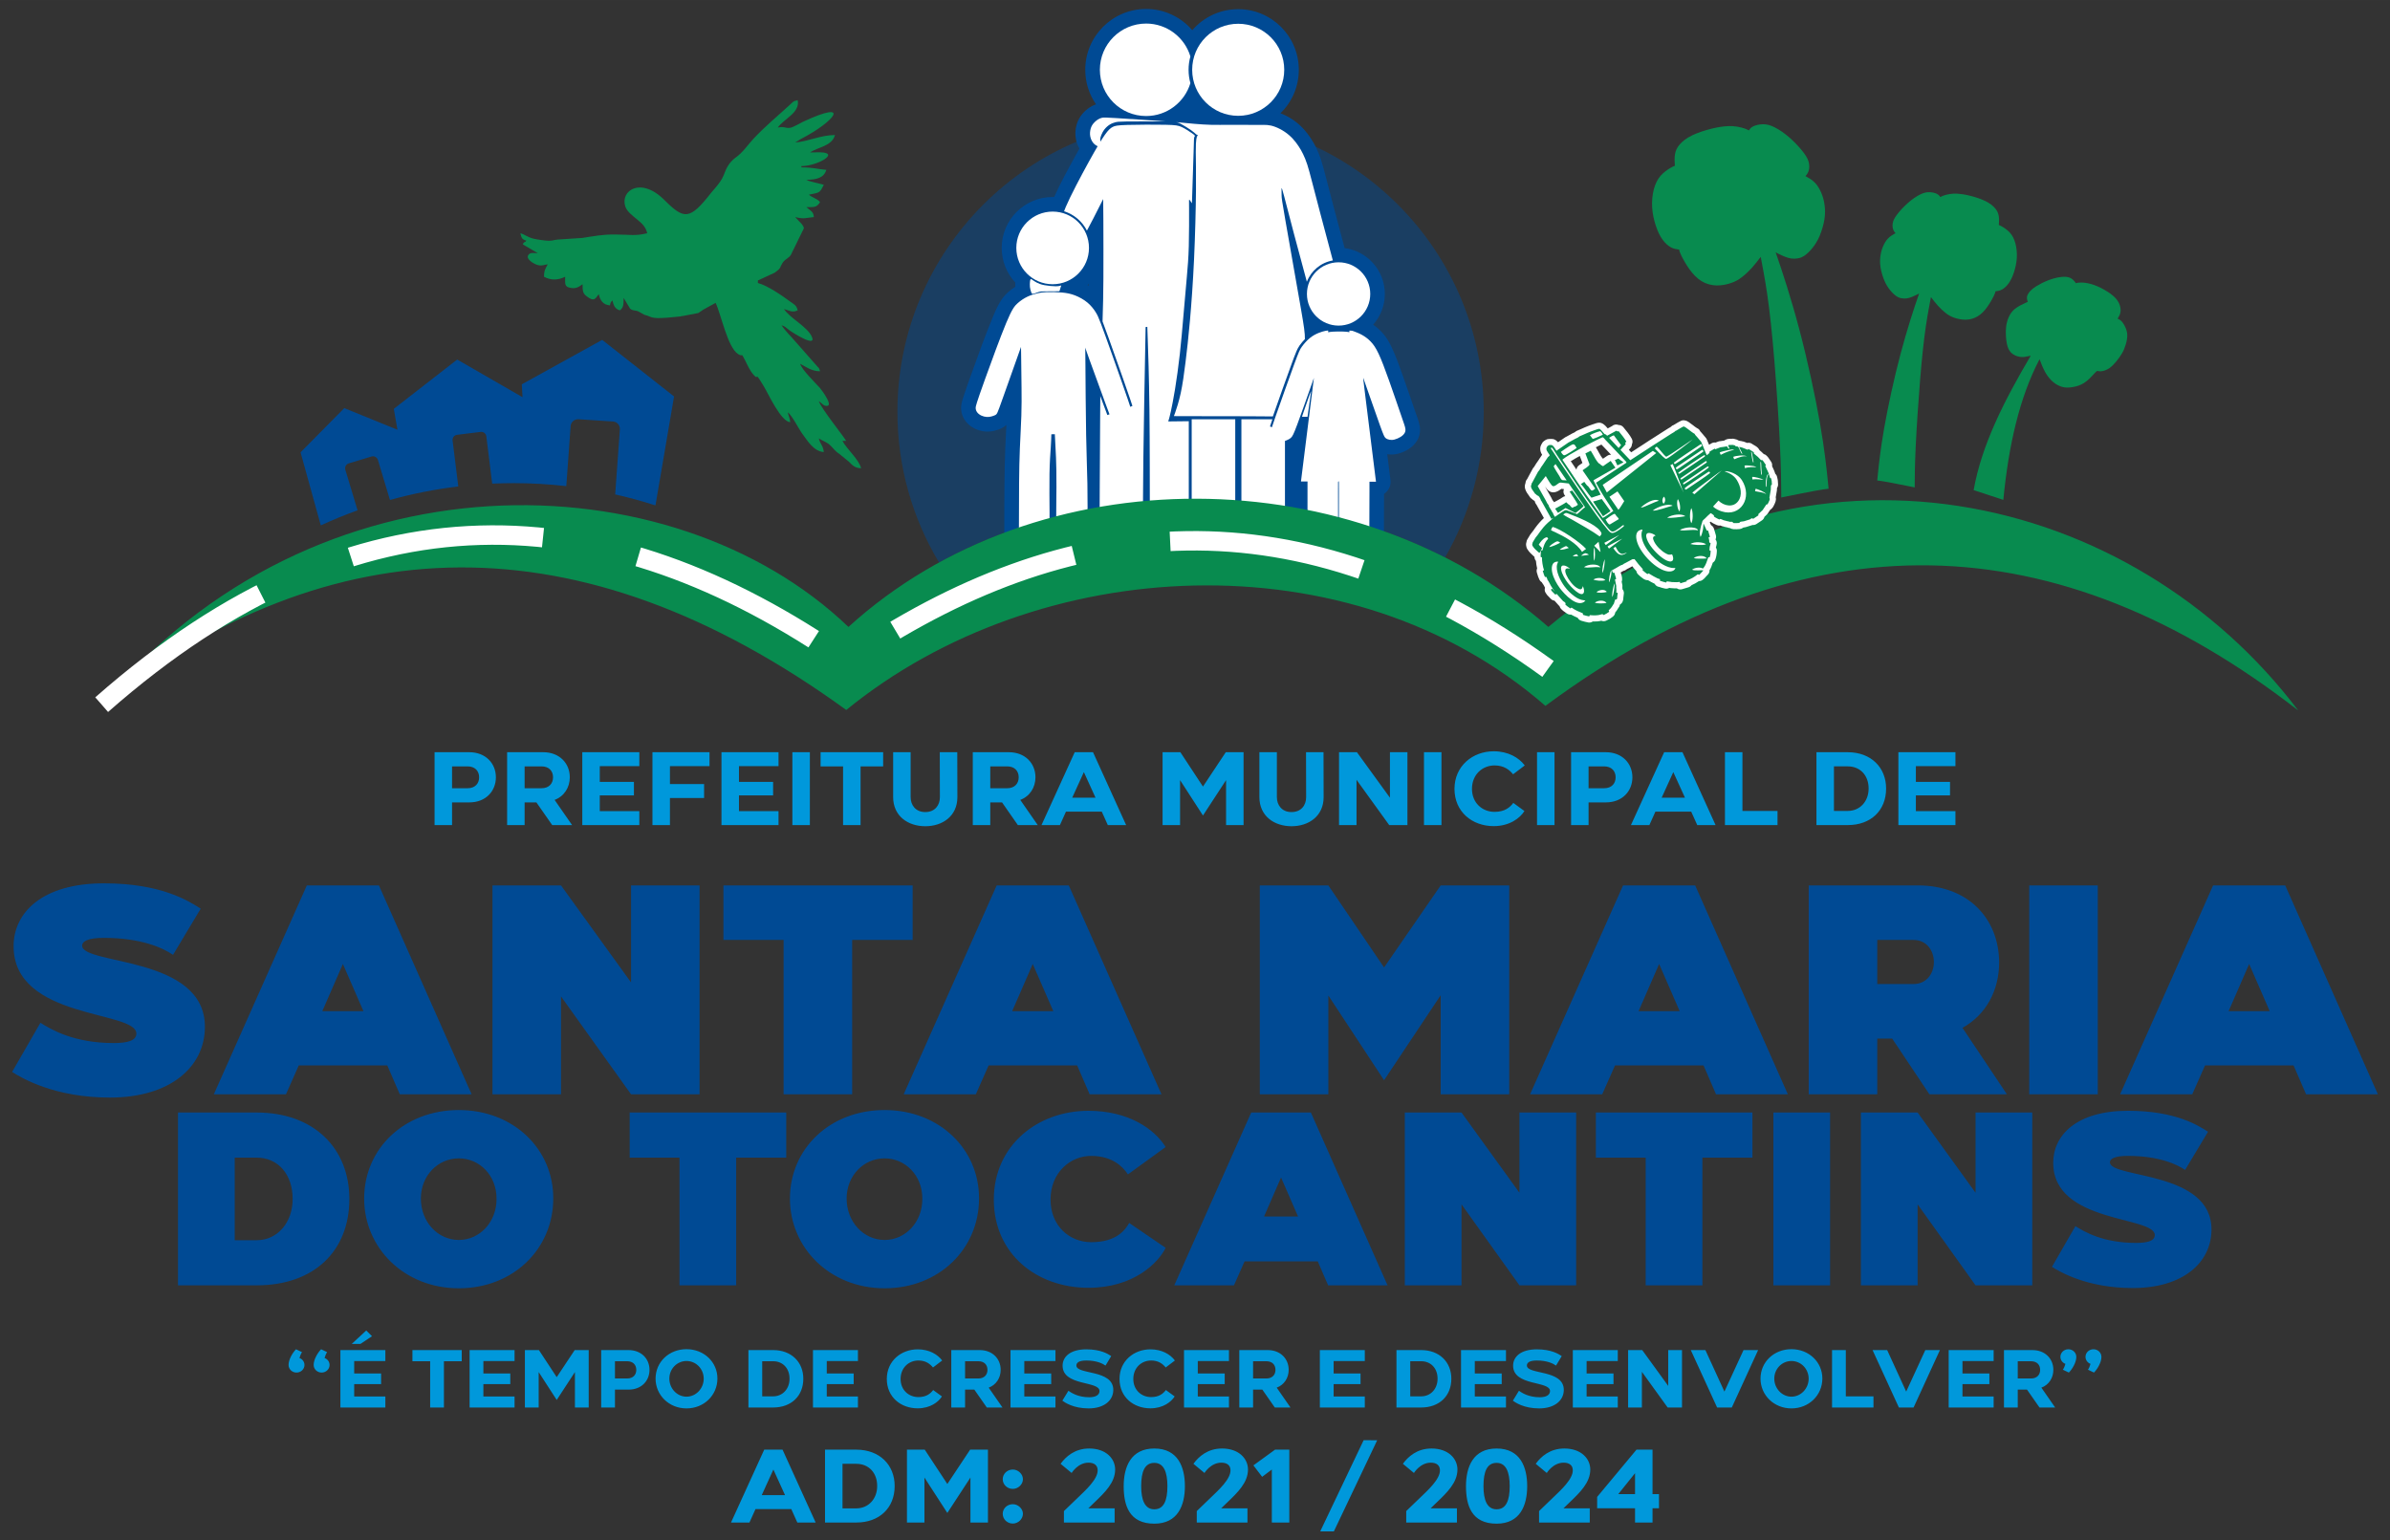 <?xml version="1.0" encoding="UTF-8"?>
<!DOCTYPE svg PUBLIC "-//W3C//DTD SVG 1.1//EN" "http://www.w3.org/Graphics/SVG/1.1/DTD/svg11.dtd">
<!-- Creator: CorelDRAW 2020 (64 Bit) -->
<svg xmlns="http://www.w3.org/2000/svg" xml:space="preserve" width="43.349mm" height="27.94mm" version="1.1" style="shape-rendering:geometricPrecision; text-rendering:geometricPrecision; image-rendering:optimizeQuality; fill-rule:evenodd; clip-rule:evenodd"
viewBox="0 0 4334.92 2793.98"
 xmlns:xlink="http://www.w3.org/1999/xlink"
 xmlns:xodm="http://www.corel.com/coreldraw/odm/2003">
 <rect x="0" y="0" width="4334.92" height="2793.98" fill="#333333" stroke="none"/>
 <defs>
  <style type="text/css">
   <![CDATA[
    .str0 {stroke:white;stroke-width:35.28;stroke-miterlimit:22.926;stroke-dasharray:352.78 176.39}
    .fil6 {fill:none}
    .fil1 {fill:#004A94}
    .fil5 {fill:#088B4F}
    .fil2 {fill:white}
    .fil4 {fill:#004A94;fill-rule:nonzero}
    .fil3 {fill:#0098DB;fill-rule:nonzero}
    .fil0 {fill:#004A94;fill-opacity:0.49}
   ]]>
  </style>
 </defs>
 <g id="Camada_x0020_1">
  <g id="_2314936068544">
   <path class="fil0" d="M2159.43 215.36c293.67,0 531.73,238.06 531.73,531.73 0,96.11 -25.51,186.27 -70.11,264.07 -284.51,-144.16 -640.25,-142.82 -917.8,9.21 -47.96,-79.86 -75.54,-173.35 -75.54,-273.29 0,-293.66 238.06,-531.72 531.72,-531.72l0 0z"/>
   <path class="fil1" d="M2246.04 1003.57c-11.81,11.07 -27.68,17.88 -45.09,17.88 -14.01,0 -27.03,-4.41 -37.73,-11.91 -2.11,1.52 -4.3,2.9 -6.53,4.13 -6.17,3.4 -12.97,5.72 -19.89,7.01 -6.06,1.13 -12.12,1.41 -18.26,0.84 -6.01,-0.56 -11.88,-1.91 -17.54,-4.03 -6.8,-2.55 -13.07,-6.13 -18.58,-10.86 -1.06,-0.9 -2.08,-1.84 -3.09,-2.83 -1.77,1.74 -3.69,3.38 -5.76,4.93 -6.22,4.65 -13.71,8.46 -21.15,10.75 -8.44,2.59 -16.92,3.23 -25.67,2.03 -7.78,-1.07 -15.89,-3.58 -22.92,-7.05 -5.92,-2.92 -11.06,-6.56 -15.62,-11.1 -0.12,0.17 -0.24,0.34 -0.36,0.5 -4.56,6.39 -10.66,12 -17.5,15.85 -6.24,3.52 -12.98,5.51 -20.08,6.25 -6.14,0.64 -12.12,0.31 -18.14,-1.12 -5.91,-1.4 -11.68,-3.81 -16.91,-6.89 -1.98,-1.15 -3.85,-2.4 -5.62,-3.75 -3.94,3.19 -8.34,5.92 -12.88,7.86 -7.06,3.03 -14.32,4.13 -21.94,3.74 -6.55,-0.34 -13.15,-1.69 -19.26,-4.09 -7.03,-2.76 -13.36,-6.91 -18.65,-12.32 -4.38,-4.49 -8.27,-10.04 -11.02,-15.67 -5.03,-10.31 -4.18,-23.33 -4.22,-34.56 -0.09,-27.44 0.06,-54.9 0.3,-82.33 0.2,-21.45 0.54,-42.86 1.44,-64.29 0.58,-13.94 1.34,-27.87 1.98,-41.81 -2.45,2.36 -5.29,4.36 -8.69,6.04 -3.81,1.87 -8,3.3 -12.11,4.34 -5.52,1.4 -11.01,2.01 -16.7,1.62 -6.49,-0.44 -13.1,-2.13 -19,-4.87 -6.57,-3.06 -12.53,-7.57 -17.03,-13.29 -4.94,-6.27 -7.95,-13.82 -8.52,-21.8 -0.55,-7.69 1.35,-14.18 3.64,-21.38 4.87,-15.32 10.48,-30.59 15.92,-45.7 12.04,-33.44 24.17,-67.58 37.85,-100.35 6.85,-16.41 13.97,-33.24 27.56,-45.24 4.12,-3.64 8.55,-6.99 13.22,-9.97 -0.14,-2.56 -0.13,-5.14 0.01,-7.7 -15.27,-16.48 -24.6,-38.53 -24.6,-62.76 0,-51 41.36,-92.37 92.37,-92.37 0.92,0 1.84,0.02 2.76,0.04 11.48,-25.68 26.02,-51.94 39.44,-76.29 2.1,-3.81 4.23,-7.69 6.39,-11.6 -2.95,-5.05 -5.07,-10.62 -6.23,-16.29 -1.83,-8.93 -1.34,-18.51 1.2,-27.26 2.12,-7.29 5.6,-13.71 10.51,-19.5 3.68,-4.33 8,-8.16 12.73,-11.32 3.76,-2.51 7.67,-4.49 11.85,-5.9 -12.28,-17.78 -19.47,-39.36 -19.47,-62.6 0,-60.93 49.41,-110.35 110.35,-110.35 32.95,0 63.27,14.63 83.77,38.51 20.17,-23.35 49.99,-38.13 83.26,-38.13 60.72,0 109.96,49.24 109.96,109.97 0,30.91 -12.75,58.84 -33.29,78.82 0,0 0,0 0.01,0 7.78,2.96 15.47,7 22.38,11.65 7.02,4.72 13.48,10.27 19.22,16.48 4.97,5.35 9.39,11.18 13.42,17.26 3.65,5.51 6.86,11.12 9.74,17.07 3.52,7.24 6.47,14.7 8.97,22.36 3.55,10.92 6.36,22.27 9.25,33.39 4.99,19.16 9.99,38.33 15.04,57.48 5.28,20.02 10.61,40.01 15.99,60 0.8,2.97 1.61,5.94 2.41,8.92 41.12,5.4 72.88,40.59 72.88,83.18 0,21.38 -8,40.89 -21.18,55.71 5.26,3.59 10.15,7.71 14.57,12.29 8.41,8.72 14.2,18.48 19.33,29.39 7.61,16.18 13.82,33.83 19.81,50.67 7.51,21.11 14.72,42.33 22.02,63.51 2.96,8.6 7.5,19.79 8.83,28.73 1.41,9.46 -0.33,18.51 -5.44,26.6 -3.92,6.18 -9.32,11.11 -15.51,14.95 -5.51,3.41 -12.02,6.25 -18.29,7.86 -6.56,1.68 -13.13,2.04 -19.78,0.91 0.66,5.31 1.32,10.62 1.99,15.93 1.28,10.31 2.62,20.62 3.86,30.93 0.93,7.79 -1.27,14.85 -6.48,20.72 -1.58,1.78 -3.31,3.31 -5.17,4.56 -0.01,20.7 -0.01,41.4 -0.22,62.1 -0.09,9.34 0.35,21.91 -2.79,30.78 -1.78,5.02 -4.41,9.52 -7.68,13.71 -2.88,3.71 -6.27,7.25 -9.91,10.23 -4.71,3.86 -9.85,6.73 -15.68,8.55 -5.1,1.59 -10.58,2.35 -15.92,2.46 -4.15,0.09 -8.27,-0.23 -12.37,-0.85 -5.03,-0.77 -9.51,-2.03 -14.1,-4.31 -1.22,-0.61 -2.42,-1.27 -3.61,-1.99 -2.56,1.48 -5.26,2.73 -8.02,3.75 -4.42,1.64 -9.05,2.72 -13.73,3.28 -4.58,0.55 -9.14,0.57 -13.73,0.04 -5.25,-0.6 -10.44,-1.91 -15.3,-3.98 -5.35,-2.27 -10.35,-5.48 -14.64,-9.4 -4.01,-3.66 -7.4,-7.94 -10.11,-12.65 -1.69,-2.94 -3.13,-6.06 -4.3,-9.26 -11.42,19.72 -32.77,33.04 -57.13,33.04 -17.41,0 -33.28,-6.8 -45.09,-17.88zm-271.29 -488.75c-0.77,0.77 -1.56,1.53 -2.35,2.28 0.77,0.42 1.54,0.85 2.31,1.29 0.02,-1.2 0.03,-2.38 0.04,-3.57z"/>
   <path class="fil2" d="M2078.79 42.71c37.9,0 69.92,25.14 80.32,59.65 -2.15,7.71 -3.3,15.83 -3.3,24.22 0,8.39 1.15,16.51 3.3,24.21 -10.4,34.52 -42.42,59.66 -80.32,59.66 -46.32,0 -83.87,-37.55 -83.87,-83.87 0,-46.32 37.55,-83.87 83.87,-83.87l0 0z"/>
   <path class="fil2" d="M2245.83 43.09c46.11,0 83.49,37.38 83.49,83.49 0,46.11 -37.38,83.49 -83.49,83.49 -46.11,0 -83.49,-37.38 -83.49,-83.49 0,-46.11 37.38,-83.49 83.49,-83.49z"/>
   <path class="fil2" d="M1909.27 383.78c36.39,0 65.89,29.5 65.89,65.89 0,36.39 -29.5,65.9 -65.89,65.9 -36.39,0 -65.9,-29.51 -65.9,-65.9 0,-36.39 29.51,-65.89 65.9,-65.89z"/>
   <path class="fil2" d="M2427.91 475.77c31.71,0 57.42,25.71 57.42,57.42 0,31.71 -25.71,57.42 -57.42,57.42 -31.71,0 -57.42,-25.71 -57.42,-57.42 0,-31.71 25.71,-57.42 57.42,-57.42z"/>
   <path class="fil2" d="M1787.77 684.65c10.07,-27.98 26.73,-73.62 37.37,-99.11 10.64,-25.49 15.27,-30.84 20.65,-35.59 5.38,-4.75 11.51,-8.9 17.89,-11.9 6.37,-3.01 12.98,-4.87 18.21,-6.11 5.23,-1.23 9.08,-1.83 16.5,-2.07 7.43,-0.24 18.43,-0.12 27.57,0.69 9.14,0.81 16.41,2.32 24.11,5.32 7.7,3.01 15.81,7.52 22.24,12.87 6.44,5.35 11.19,11.54 14.58,16.83 3.4,5.29 5.45,9.68 9.77,21.07 4.33,11.4 10.95,29.79 20.56,56.88 9.62,27.08 22.25,62.86 28.65,81.64 6.4,18.79 6.58,20.59 4.48,22.52 -2.1,1.92 -6.49,3.97 -11.61,5.41 -5.1,1.44 -10.94,2.28 -15.02,2.67 -4.09,0.39 -6.44,0.33 -7.85,-0.03 -1.41,-0.36 -1.9,-1.02 -2.32,-1.68 -0.42,-0.66 -0.78,-1.32 -8.29,-21.7 -7.52,-20.38 -22.19,-60.48 -29.52,-80.87 -7.34,-20.38 -7.34,-21.04 -7.31,-20.95 0.03,0.09 0.09,0.93 0.3,30.6 0.22,29.67 0.57,88.17 1.3,128.09 0.72,39.92 1.8,61.26 2.28,88.17 0.48,26.9 0.36,59.37 0.18,76.98 -0.18,17.62 -0.42,20.38 -1.32,23.66 -0.9,3.28 -2.46,7.06 -4.87,10.43 -2.41,3.37 -5.65,6.31 -8.96,8.18 -3.31,1.86 -6.67,2.64 -9.83,2.97 -3.15,0.33 -6.1,0.21 -9.26,-0.54 -3.15,-0.75 -6.52,-2.13 -9.65,-3.97 -3.12,-1.83 -6.01,-4.11 -8.26,-7.84 -2.26,-3.73 -3.88,-8.9 -4.39,-27.81 -0.51,-18.91 0.09,-51.55 0.21,-75.63 0.12,-24.08 -0.24,-39.59 -0.81,-54.2 -0.57,-14.61 -1.36,-28.32 -1.75,-35.17 -0.39,-6.86 -0.39,-6.86 -0.39,-6.86 0,0 0,0 -1.05,0 -1.05,0 -3.16,0 -4.21,0.07 -1.05,0.06 -1.05,0.18 -1.05,0.24 0,0.06 0,0.06 -0.09,3.33 -0.09,3.28 -0.27,9.83 -0.96,20.53 -0.69,10.7 -1.9,25.55 -2.29,47.47 -0.39,21.91 0.03,50.89 0.12,71.18 0.09,20.29 -0.15,31.9 -0.54,39.17 -0.39,7.27 -0.93,10.22 -2.04,13.11 -1.11,2.88 -2.8,5.71 -5.38,8.38 -2.59,2.68 -6.08,5.2 -9.44,6.65 -3.37,1.44 -6.61,1.8 -10.16,1.62 -3.55,-0.18 -7.4,-0.9 -10.91,-2.29 -3.52,-1.38 -6.71,-3.42 -9.41,-6.19 -2.71,-2.76 -4.93,-6.25 -6.16,-8.78 -1.24,-2.52 -1.48,-4.09 -1.54,-23.02 -0.06,-18.94 0.06,-55.25 0.3,-82.01 0.24,-26.75 0.6,-43.95 1.41,-63.43 0.82,-19.47 2.08,-41.24 2.68,-59.36 0.6,-18.13 0.54,-32.62 0.36,-50.99 -0.18,-18.36 -0.48,-40.61 -0.66,-53.6 -0.18,-12.98 -0.24,-16.71 -0.27,-18.57 -0.03,-1.87 -0.03,-1.87 -0.03,-1.87 0,0 0,0 -6.1,17.17 -6.11,17.16 -18.31,51.49 -25.49,71.69 -7.19,20.2 -9.35,26.28 -10.95,29.73 -1.59,3.46 -2.61,4.3 -4.38,5.17 -1.78,0.87 -4.3,1.78 -6.92,2.44 -2.61,0.66 -5.32,1.08 -8.42,0.87 -3.09,-0.21 -6.58,-1.05 -9.61,-2.47 -3.04,-1.41 -5.63,-3.39 -7.4,-5.65 -1.77,-2.25 -2.73,-4.78 -2.92,-7.3 -0.18,-2.53 0.42,-5.05 2.47,-11.48 2.04,-6.44 5.53,-16.78 15.6,-44.77l0 0.01z"/>
   <path class="fil2" d="M1915.41 528.32c-5.2,0.03 -15.06,0.09 -20.82,0.17 -5.75,0.07 -7.41,0.16 -10.13,0.97 -2.72,0.81 -6.51,2.35 -8.82,3.05 -2.32,0.71 -3.16,0.59 -3.79,0.08 -0.63,-0.51 -1.05,-1.41 -1.74,-3.43 -0.69,-2.01 -1.66,-5.14 -2.03,-8.6 -0.38,-3.45 -0.17,-7.24 0.07,-9.56 0.24,-2.31 0.52,-3.15 0.76,-3.74 0.24,-0.58 0.45,-0.91 0.73,-1.03 0.29,-0.12 0.65,-0.03 0.95,0.1 0.3,0.14 0.54,0.32 2.06,1.38 1.52,1.07 4.31,3.03 7.74,4.83 3.43,1.8 7.48,3.46 13.8,4.67 6.31,1.22 14.88,2 20.29,2.03 5.41,0.03 7.66,-0.69 8.91,-1.09 1.25,-0.41 1.49,-0.5 1.52,-0.4 0.03,0.11 -0.15,0.41 -0.71,2.09 -0.55,1.69 -1.49,4.75 -1.97,6.39 -0.48,1.64 -0.51,1.85 -0.79,1.96 -0.29,0.1 -0.83,0.1 -6.03,0.13z"/>
   <path class="fil2" d="M1932.96 375.58c8.57,-20.26 27.69,-56.33 41.7,-81.76 14.01,-25.43 22.9,-40.22 29.28,-49.24 6.37,-9.02 10.22,-12.27 14.3,-14.37 4.09,-2.11 8.42,-3.07 26.7,-3.61 18.28,-0.54 50.5,-0.66 69.05,-0.27 18.55,0.39 23.41,1.29 29.46,4.12 6.04,2.83 13.26,7.57 17.49,10.49 4.24,2.92 5.5,4 6.02,4.78 0.51,0.78 0.26,1.26 0,1.65 -0.28,0.39 -0.58,0.69 -0.82,1.35 -0.24,0.67 -0.42,1.69 -0.51,3.28 -0.09,1.6 -0.09,3.76 -0.69,23.06 -0.6,19.3 -1.8,55.73 -2.4,74.34 -0.61,18.6 -0.61,19.38 -0.82,19.33 -0.21,-0.06 -0.63,-0.97 -1.32,-2.17 -0.69,-1.2 -1.65,-2.71 -2.34,-3.52 -0.69,-0.81 -1.11,-0.93 -1.3,-0.72 -0.18,0.21 -0.12,0.75 -0.06,16.12 0.06,15.36 0.13,45.54 -0.48,67.84 -0.6,22.31 -1.86,36.73 -3.6,56.45 -1.75,19.73 -3.97,44.74 -6.05,68.78 -2.07,24.05 -3.99,47.14 -6.58,70.25 -2.59,23.12 -5.83,46.27 -8.81,64.48 -2.97,18.22 -5.68,31.51 -7.48,39.74 -1.81,8.24 -2.71,11.43 -3.34,13.59 -0.63,2.17 -0.99,3.31 -1.2,3.97 -0.21,0.66 -0.27,0.84 0.03,0.9 0.3,0.06 0.96,0 7.18,-0.09 6.23,-0.09 18.01,-0.21 23.9,-0.27 5.89,-0.06 5.89,-0.06 5.89,-0.06 0,0 0,0 0,32.58 0,32.59 0,97.76 0.03,131.64 0.03,33.88 0.09,36.46 0.51,38.36 0.42,1.89 1.21,3.09 1.72,3.97 0.51,0.87 0.75,1.41 0.93,2.01 0.18,0.6 0.3,1.26 -0.45,2.92 -0.75,1.65 -2.38,4.29 -4.96,7.09 -2.59,2.8 -6.13,5.74 -10.01,7.88 -3.88,2.13 -8.09,3.45 -11.96,4.17 -3.88,0.73 -7.43,0.85 -10.98,0.52 -3.54,-0.33 -7.09,-1.12 -10.7,-2.47 -3.61,-1.35 -7.27,-3.27 -10.64,-6.16 -3.37,-2.89 -6.43,-6.74 -8.6,-10.1 -2.16,-3.37 -3.42,-6.25 -4.24,-8.96 -0.81,-2.7 -1.17,-5.23 -1.29,-45.3 -0.12,-40.07 0,-117.69 -0.72,-178.83 -0.72,-61.14 -2.29,-105.81 -3.07,-128.15 -0.78,-22.33 -0.78,-22.33 -0.78,-22.33 0,0 0,0 -0.51,0.06 -0.51,0.06 -1.53,0.18 -2.04,0.24 -0.52,0.06 -0.52,0.06 -0.52,0.06 0,0 0,0 -0.84,44.58 -0.84,44.58 -2.52,133.74 -3.27,193.65 -0.75,59.91 -0.57,90.57 -0.69,108.22 -0.12,17.65 -0.54,22.28 -1.78,26.69 -1.23,4.42 -3.27,8.63 -5.47,12.15 -2.19,3.51 -4.54,6.34 -8.11,9.01 -3.58,2.68 -8.39,5.21 -13.08,6.65 -4.69,1.44 -9.26,1.8 -14.28,1.11 -5.02,-0.69 -10.49,-2.43 -14.82,-4.57 -4.33,-2.13 -7.52,-4.66 -10.4,-7.99 -2.89,-3.34 -5.47,-7.49 -7.25,-11.13 -1.77,-3.63 -2.73,-6.76 -3.15,-18.54 -0.42,-11.79 -0.3,-32.23 -0.06,-72.99 0.24,-40.76 0.6,-101.85 0.78,-132.39 0.09,-14.9 0.13,-22.53 0.24,-29.29 1.89,5.14 3.78,10.27 5.68,15.41 2.25,6.11 4.48,12.24 6.83,18.31 0.1,0.25 0.2,0.51 0.3,0.78l45.41 -16.5c-0.24,-0.78 -0.49,-1.57 -0.73,-2.35 -1.08,-3.41 -2.24,-6.8 -3.39,-10.19 -9.31,-27.3 -19.01,-54.52 -28.67,-81.7 -6.74,-18.99 -13.43,-38.11 -20.59,-56.96 -0.27,-0.7 -0.53,-1.39 -0.8,-2.09 0.92,-30.17 1.38,-46.03 1.55,-76.8 0.18,-31.93 0.06,-79.9 -0.06,-106.78 -0.12,-26.87 -0.24,-32.64 -0.3,-35.53 -0.06,-2.89 -0.06,-2.89 -0.06,-2.89 0,0 0,0 -8,15.82 -5.15,10.2 -13.64,26.98 -21.45,41.41 -8.43,-16.66 -23.36,-29.48 -41.45,-35.11 0.81,-2.27 1.8,-4.8 2.99,-7.62l0 -0.01z"/>
   <path class="fil2" d="M1995.31 266.85c-2.5,-0.75 -6.95,-2.31 -10.5,-5.59 -3.54,-3.27 -6.19,-8.26 -7.24,-13.4 -1.05,-5.14 -0.51,-10.43 0.69,-14.58 1.2,-4.15 3.07,-7.16 5.26,-9.74 2.2,-2.59 4.72,-4.75 7.25,-6.44 2.52,-1.68 5.05,-2.88 8.08,-3.48 3.04,-0.6 6.59,-0.6 25.88,0.57 19.3,1.17 54.35,3.52 71.88,4.69 17.52,1.17 17.52,1.17 17.55,1.2 0.03,0.03 0.09,0.09 -13.67,0.09 -13.77,0 -41.37,-0.06 -56.58,0.15 -15.21,0.21 -18.03,0.69 -21.16,1.53 -3.13,0.85 -6.55,2.05 -9.98,4.18 -3.43,2.14 -6.85,5.2 -9.53,8.66 -2.67,3.46 -4.6,7.3 -5.83,10.46 -1.23,3.16 -1.77,5.62 -1.89,7.42 -0.11,1.81 0.2,2.95 0.65,4.3 0.45,1.35 1.04,2.92 1.58,4.24 0.53,1.32 1.01,2.41 1.19,3.43 0.18,1.02 0.06,1.98 -0.27,2.49 -0.33,0.52 -0.87,0.57 -3.36,-0.18z"/>
   <path class="fil2" d="M2139.07 222.04c5.54,0.54 16.37,1.62 27.04,2.52 10.67,0.9 21.19,1.62 31.29,1.86 10.1,0.24 19.78,0 34.57,-0.03 14.79,-0.03 34.69,0.15 46.62,0.15 11.94,0 15.91,-0.18 20.2,0.21 4.3,0.39 8.93,1.35 14.31,3.4 5.38,2.04 11.51,5.17 17.02,8.87 5.5,3.7 10.37,7.97 14.58,12.5 4.2,4.54 7.75,9.35 10.76,13.89 3,4.54 5.47,8.81 7.99,14.01 2.53,5.2 5.11,11.33 7.61,19 2.49,7.66 4.9,16.86 8.81,31.86 3.9,15 9.31,35.8 15.06,57.57 5.74,21.76 11.81,44.49 16.02,60.12 3.01,11.2 5.08,18.76 6.49,24.44 -21.64,3.7 -39.44,18.68 -47.11,38.67 -0.59,-2.17 -1.27,-4.74 -2.09,-7.8 -4.6,-17.13 -13.38,-49.36 -20.99,-78.07 -7.6,-28.7 -14.04,-53.89 -17.68,-67.63 -3.63,-13.74 -4.47,-16.03 -4.87,-16.24 -0.38,-0.21 -0.33,1.66 -0.3,4.48 0.04,2.83 0.04,6.62 0.16,10.1 0.12,3.49 0.36,6.68 7.27,46.33 6.91,39.65 20.5,115.76 27.86,158.42 5.35,30.92 7.41,44.26 7.08,54.45 -3.37,3.44 -6.51,7.22 -9.21,10.95 -0.32,0.44 -0.63,0.88 -0.94,1.33 -2.16,3.15 -3.73,6.44 -5.23,9.93 -3.15,7.35 -5.9,15.03 -8.65,22.54 -11.09,30.29 -21.86,60.74 -32.54,91.17 -0.51,1.44 -1.01,2.87 -1.52,4.31 -0.45,0.01 -0.91,0 -1.41,-0.01 -4.54,-0.09 -11.63,-0.21 -41.7,-0.3 -30.07,-0.09 -83.11,-0.15 -109.7,-0.18 -26.58,-0.03 -26.7,-0.03 -26.68,-0.09 0.02,-0.06 0.17,-0.18 2.38,-6.58 2.22,-6.4 6.5,-19.07 9.97,-35.02 3.46,-15.96 6.11,-35.19 8.75,-56.48 2.65,-21.28 5.29,-44.61 8,-75.27 2.7,-30.66 5.47,-68.66 7.45,-111.58 1.99,-42.93 3.19,-90.79 3.49,-125.17 0.3,-34.39 -0.3,-55.32 -0.36,-68.84 -0.06,-13.53 0.42,-19.66 0.99,-23.39 0.57,-3.73 1.24,-5.05 1.78,-5.89 0.54,-0.84 0.96,-1.21 0.96,-1.45 0,-0.24 -0.42,-0.35 -0.93,-0.45 -0.52,-0.09 -1.12,-0.15 -2.6,-1.41 -1.49,-1.26 -3.87,-3.73 -8.84,-7.23 -4.98,-3.5 -12.55,-8.04 -16.97,-10.53 -4.41,-2.48 -5.65,-2.92 -6.83,-3.24 -1.18,-0.31 -2.3,-0.51 -2.73,-0.61 -0.42,-0.11 -0.17,-0.12 5.37,0.41z"/>
   <path class="fil2" d="M2456.25 601.24c2.99,1.1 8.52,3.15 14.02,6.18 5.5,3.04 10.97,7.07 15.88,12.15 4.89,5.08 9.22,11.21 14.42,22.27 5.2,11.06 11.27,27.06 18.82,48.28 7.55,21.22 16.56,47.68 21.94,63.28 5.38,15.6 7.13,20.35 7.67,23.99 0.54,3.63 -0.12,6.16 -1.62,8.53 -1.51,2.38 -3.85,4.6 -7.1,6.61 -3.24,2.02 -7.39,3.82 -10.91,4.72 -3.51,0.91 -6.4,0.91 -9.14,0.4 -2.73,-0.51 -5.32,-1.54 -7.27,-3.28 -1.96,-1.74 -3.28,-4.21 -9.89,-22.48 -6.62,-18.28 -18.52,-52.37 -24.5,-69.53 -5.98,-17.17 -6.04,-17.41 -6.04,-16.81 0,0.6 0.06,2.05 3.94,33.56 3.87,31.52 11.57,93.11 15.42,123.91 3.84,30.8 3.84,30.8 3.84,30.8 0,0 0,0 -1.97,0 -1.97,0 -5.9,0 -7.87,-0.02 -1.97,-0.01 -1.97,-0.04 -1.97,-0.05 0,-0.02 0,-0.02 -0.01,16.56 -0.02,16.58 -0.05,49.73 -0.23,67.47 -0.18,17.73 -0.51,20.05 -1.28,22.21 -0.77,2.17 -1.97,4.18 -3.61,6.29 -1.63,2.1 -3.71,4.29 -5.8,6.01 -2.09,1.71 -4.19,2.94 -6.79,3.76 -2.6,0.81 -5.7,1.2 -8.59,1.26 -2.88,0.06 -5.55,-0.21 -7.82,-0.56 -2.27,-0.34 -4.14,-0.77 -6.32,-1.85 -2.18,-1.08 -4.67,-2.82 -6.72,-4.78 -2.04,-1.95 -3.63,-4.11 -4.83,-6.4 -1.21,-2.28 -2.02,-4.69 -2.58,-6.76 -0.55,-2.08 -0.85,-3.82 -0.94,-20.91 -0.09,-17.09 0.03,-49.53 0.04,-65.92 0.02,-16.4 -0.07,-16.76 -0.25,-16.96 -0.18,-0.19 -0.45,-0.22 -0.68,0.03 -0.22,0.26 -0.41,0.8 -0.5,1.22 -0.09,0.42 -0.09,0.72 -0.04,17.3 0.04,16.58 0.13,49.44 0.07,66.51 -0.06,17.07 -0.27,18.37 -1.02,20.42 -0.75,2.06 -2.04,4.89 -3.44,7.25 -1.4,2.36 -2.9,4.25 -4.85,5.85 -1.96,1.59 -4.36,2.88 -6.87,3.81 -2.51,0.94 -5.13,1.51 -7.65,1.81 -2.53,0.3 -4.96,0.33 -7.56,0.03 -2.6,-0.3 -5.37,-0.93 -7.98,-2.05 -2.62,-1.11 -5.09,-2.7 -7.15,-4.58 -2.05,-1.88 -3.71,-4.04 -5.01,-6.31 -1.31,-2.27 -2.27,-4.65 -2.92,-6.77 -0.65,-2.11 -0.98,-3.98 -1.1,-21.33 -0.12,-17.34 -0.03,-50.17 0.02,-66.58 0.04,-16.41 0.04,-16.41 0.04,-16.41 0,0 0,0 -1.98,-0.02 -1.99,-0.01 -5.95,-0.04 -7.94,-0.06 -1.98,-0.01 -1.98,-0.01 -1.98,-0.01 0,0 0,0 3.9,-31.3 3.91,-31.29 11.73,-93.88 15.64,-125.17 3.91,-31.29 3.91,-31.29 3.91,-31.29 0,0 0,0 -5.87,16.62 -5.86,16.63 -17.58,49.87 -24.4,68.09 -6.83,18.21 -8.75,21.4 -11.25,23.71 -2.49,2.32 -5.56,3.76 -7.93,4.72 -2.38,0.96 -4.06,1.45 -5.93,1.75 -1.86,0.3 -3.91,0.42 -6.43,0.15 -2.53,-0.27 -5.53,-0.94 -7.82,-4.18 -2.28,-3.25 -3.84,-9.08 -4.93,-12.69 -1.08,-3.61 -1.68,-4.99 -1.89,-6.19 -0.21,-1.2 -0.03,-2.23 7.94,-24.92 7.96,-22.7 23.71,-67.07 32.52,-91.11 8.81,-24.05 10.67,-27.78 14.22,-32.68 3.55,-4.9 8.78,-10.97 14.23,-15.47 5.46,-4.49 11.14,-7.41 16.13,-9.42 4.99,-2.02 9.29,-3.13 12.07,-3.7 2.78,-0.57 4.04,-0.6 4.67,-0.61 0.63,-0.02 0.63,-0.02 0.63,-0.02 0,0 0,0 0,0.54 0,0.54 0,1.62 -0.01,2.17 -0.02,0.54 -0.05,0.54 -0.06,0.54 -0.02,0 -0.02,0 0.9,-0.23 0.92,-0.22 2.75,-0.67 7.29,-0.96 4.54,-0.29 11.78,-0.41 17.06,-0.29 5.27,0.12 8.58,0.49 10.46,0.74 1.88,0.26 2.33,0.41 2.56,0.48 0.22,0.08 0.22,0.08 0.22,-0.42 0,-0.5 0,-1.49 -0.01,-1.98 -0.02,-0.5 -0.05,-0.5 -0.06,-0.5 -0.02,0 -0.02,0 0.81,0.03 0.83,0.03 2.48,0.09 3.53,0.2 1.05,0.1 1.5,0.25 4.5,1.35l0 0z"/>
   <path class="fil2" d="M2364.35 747.49c2.63,-7.71 7.8,-22.8 10.5,-30.26 2.71,-7.45 2.95,-7.27 3.07,-7.18 0.12,0.09 0.12,0.09 -0.96,7.72 -1.08,7.64 -3.25,22.91 -4.33,30.54 -1.08,7.64 -1.08,7.64 -1.08,7.64 0,0 0,0 -1.67,0 -1.67,0 -5,0 -6.67,-0.01 -1.67,-0.01 -1.67,-0.02 -1.67,-0.03 0,-0.01 0,-0.01 0.04,-0.18 0.05,-0.17 0.14,-0.52 2.77,-8.24z"/>
   <path class="fil2" d="M2251.63 760.5l56.19 0c-1.34,3.82 -2.64,7.65 -3.84,11.48 -0.16,0.52 -0.34,1.06 -0.5,1.61l27.15 9.49 0 172.39c0,21.72 -17.77,39.5 -39.5,39.5l0 0c-21.72,0 -39.5,-17.78 -39.5,-39.5l0 -194.97 0 0z"/>
   <path class="fil2" d="M2161.45 760.5l79 0 0 194.98c0,21.72 -17.78,39.49 -39.5,39.49l-0.01 0c-21.72,0 -39.49,-17.77 -39.49,-39.49l0 -194.98z"/>
   <path class="fil3" d="M819.93 1496.61l0 -41.16 31.35 0c30.02,0 48.15,-20.58 48.15,-45.51 0,-25.68 -19.07,-45.51 -48.15,-45.51l-63.07 0 0 132.18 31.72 0zm0 -106.49l28.14 0c13.4,0 20.96,8.31 20.96,19.82 0,10.77 -6.8,19.83 -20.96,19.83l-28.14 0 0 -39.65zm131.61 106.49l0 -41.16 21.34 0 28.7 41.16 36.06 0 -31.72 -45.69c17.37,-6.42 27.57,-22.66 27.57,-40.98 0,-25.68 -19.07,-45.51 -48.15,-45.51l-65.53 0 0 132.18 31.73 0zm0 -106.49l30.59 0c13.59,0 20.96,8.31 20.96,19.82 0,10.77 -6.8,19.83 -20.96,19.83l-30.59 0 0 -39.65zm104.61 106.49l103.47 0 0 -25.3 -71.75 0 0 -28.51 61.93 0 0 -24.55 -61.93 0 0 -28.51 71.75 0 0 -25.31 -103.47 0 0 132.18zm127.26 -132.17l0 132.17 31.73 0 0 -49.09 61.93 0 0 -25.3 -61.93 0 0 -32.48 71.75 0 0 -25.3 -103.48 0zm125.19 132.17l103.48 0 0 -25.3 -71.75 0 0 -28.51 61.93 0 0 -24.55 -61.93 0 0 -28.51 71.75 0 0 -25.31 -103.48 0 0 132.18zm160.31 -132.17l-31.72 0 0 132.17 31.72 0 0 -132.17zm19.45 25.68l40.79 0 0 106.49 31.72 0 0 -106.49 40.97 0 0 -25.68 -113.48 0 0 25.68zm189.96 108.57c31.15,0 58.15,-18.31 58.15,-52.68l-0.19 -81.57 -31.72 0 0.19 81.57c0,14.54 -8.87,27 -26.62,27 -17.18,0 -26.44,-12.46 -26.44,-27l0 -81.57 -31.72 0 0 81.38c0,34.56 27,52.87 58.35,52.87zm117.82 -2.08l0 -41.16 21.34 0 28.7 41.16 36.06 0 -31.72 -45.69c17.37,-6.42 27.57,-22.66 27.57,-40.98 0,-25.68 -19.07,-45.5 -48.15,-45.5l-65.52 0 0 132.17 31.72 0zm0 -106.49l30.59 0c13.59,0 20.96,8.31 20.96,19.83 0,10.76 -6.8,19.82 -20.96,19.82l-30.59 0 0 -39.65zm92.9 106.49l33.42 0 10.95 -24.36 64.96 0 10.95 24.36 33.23 0 -60.05 -132.17 -33.22 0 -60.24 132.17zm76.85 -96.11l21.15 46.45 -42.29 0 21.14 -46.45zm142.75 96.11l31.73 0 0 -81.57 41.54 64.2 41.92 -64.2 0 81.57 31.71 0 0 -132.17 -32.28 0 -41.35 62.31 -40.98 -62.31 -32.29 0 0 132.17zm233.95 2.08c31.16,0 58.16,-18.31 58.16,-52.68l-0.19 -81.57 -31.72 0 0.19 81.57c0,14.54 -8.88,27 -26.63,27 -17.18,0 -26.43,-12.46 -26.43,-27l0 -81.57 -31.72 0 0 81.38c0,34.56 27,52.87 58.34,52.87zm86.1 -134.25l0 132.17 31.73 0 0 -82.13 59.29 82.13 33.04 0 0 -132.17 -31.72 0 0 82.51 -59.86 -82.51 -32.48 0zm185.8 0l-31.72 0 0 132.17 31.72 0 0 -132.17zm94.79 134.06c28.7,0 47.77,-14.54 55.7,-27.38l-20.2 -14.73c-5.85,7.75 -15.1,16.24 -33.99,16.24 -22.28,0 -40.97,-16.24 -40.97,-41.73 0,-25.87 18.88,-42.48 40.97,-42.48 16.81,0 26.82,7.74 33.61,16.05l21.15 -16.05c-10.57,-14.16 -30.02,-25.68 -56.27,-25.68 -38.52,0 -71.18,27 -71.18,68.16 0,41.73 32.1,67.6 71.18,67.6zm110.27 -134.06l-31.72 0 0 132.17 31.72 0 0 -132.17zm61.75 132.17l0 -41.16 31.34 0c30.03,0 48.16,-20.58 48.16,-45.51 0,-25.68 -19.08,-45.51 -48.16,-45.51l-63.06 0 0 132.18 31.72 0zm0 -106.49l28.13 0c13.41,0 20.96,8.31 20.96,19.82 0,10.77 -6.79,19.83 -20.96,19.83l-28.13 0 0 -39.65zm76.85 106.49l33.42 0 10.95 -24.36 64.96 0 10.95 24.36 33.23 0 -60.05 -132.18 -33.23 0 -60.23 132.18zm76.85 -96.11l21.15 46.45 -42.3 0 21.15 -46.45zm125.38 70.43l0 -106.5 -31.72 0 0 132.18 95.35 0 0 -25.68 -63.63 0zm134.25 -106.49l0 132.17 56.84 0c41.73,0 69.49,-26.43 69.49,-66.08 0.18,-38.34 -27.38,-66.09 -69.49,-66.09l-56.84 0zm31.72 106.49l0 -80.82 25.12 0c22.47,0 37.95,16.43 37.76,40.41 0,23.23 -15.86,40.41 -37.76,40.41l-25.12 0zm116.88 25.68l103.48 0 0 -25.3 -71.75 0 0 -28.51 61.93 0 0 -24.55 -61.93 0 0 -28.51 71.75 0 0 -25.31 -103.48 0 0 132.18z"/>
   <path class="fil4" d="M21.95 1944.4c17.84,11.36 77.29,46.49 177.28,46.49 109.18,0 171.88,-55.13 172.42,-127.56 1.08,-130.26 -222.68,-112.42 -222.68,-148.1 0,-7.02 8.64,-14.05 39.45,-14.05 67.56,0 107.56,18.38 125.4,30.81l50.26 -83.78c-22.16,-14.05 -71.34,-45.94 -175.65,-45.94 -112.43,0 -163.78,53.51 -163.78,114.04 0,133.51 222.15,116.21 222.69,158.37 0,12.97 -16.22,17.3 -41.08,17.3 -72.43,0 -112.96,-24.33 -132.96,-36.76l-51.35 89.18zm365.92 40.54l130.8 0 23.24 -52.43 160.53 0 22.7 52.43 130.26 0 -168.1 -378.89 -130.8 0 -168.63 378.89zm196.74 -150.8l37.3 -85.58 37.29 85.58 -74.59 0zm308.62 150.8l124.32 0 0 -177.55 127.02 177.55 124.31 0 0 -378.89 -124.31 0 0 175.94 -127.02 -175.94 -124.32 0 0 378.89zm528.07 -279.98l0 279.98 124.31 0 0 -279.98 109.73 0 0 -98.91 -343.22 0 0 98.91 109.18 0zm217.82 279.98l130.8 0 23.24 -52.43 160.53 0 22.7 52.43 130.26 0 -168.1 -378.89 -130.8 0 -168.63 378.89zm196.74 -150.8l37.3 -85.58 37.29 85.58 -74.59 0zm449.16 150.8l124.31 0 0 -179.17 101.07 153.68 102.7 -154.22 0 179.71 124.31 0 0 -378.89 -124.31 0 -102.7 148.82 -101.07 -148.82 -124.31 0 0 378.89zm490.23 0l130.8 0 23.24 -52.43 160.53 0 22.7 52.43 130.26 0 -168.1 -378.89 -130.8 0 -168.63 378.89zm196.74 -150.8l37.3 -85.58 37.29 85.58 -74.59 0zm308.63 150.8l124.31 0 0 -101.07 27.03 0 67.56 101.07 140.53 0 -80.54 -120.53c42.7,-23.78 66.49,-67.56 66.49,-119.18 -0.55,-77.56 -54.59,-139.18 -147.56,-139.18l-197.82 0 0 378.89 0 0zm189.71 -279.98c24.87,0 37.3,20.09 37.3,40.27 0,19.64 -12.43,39.73 -37.3,39.73l-65.4 0 0 -80 65.4 0zm334.57 -98.91l-124.32 0 0 378.89 124.32 0 0 -378.89zm40.53 378.89l130.8 0 23.25 -52.43 160.52 0 22.7 52.43 130.27 0 -168.1 -378.89 -130.8 0 -168.64 378.89zm196.75 -150.8l37.29 -85.58 37.29 85.58 -74.58 0z"/>
   <path class="fil4" d="M322.88 2017.98l0 313.47 142.65 0c104.64,0 168.13,-62.6 168.13,-156.73 0,-91.45 -63.94,-156.73 -168.13,-156.73l-142.65 0 0 -0.01zm142.65 81.84c38.9,0 65.28,30.48 65.28,74.9 0,43.07 -27.72,74.9 -65.28,74.9l-39.8 0 0 -149.8 39.8 0zm366.67 237c99.28,0 171.27,-72 171.27,-162.77 0.45,-89.44 -71.99,-160.54 -171.27,-160.54 -99.27,0 -171.71,70.21 -171.71,160.54 0,89.43 72.44,162.77 171.71,162.77zm-68.86 -162.78c0,-41.58 30.86,-72.89 68.86,-72.89 37.57,0 68.42,30.86 68.42,72.89 0.45,42.49 -30.41,75.13 -68.42,75.13 -38,0 -68.86,-32.64 -68.86,-75.13zm469.08 -74.23l0 231.64 102.85 0 0 -231.64 90.77 0 0 -81.83 -283.95 0 0 81.83 90.33 0 0 0zm372.05 237.01c99.27,0 171.26,-72 171.26,-162.78 0.45,-89.43 -71.99,-160.53 -171.26,-160.53 -99.28,0 -171.72,70.2 -171.72,160.53 0,89.44 72.44,162.78 171.72,162.78zm-68.87 -162.78c0,-41.59 30.86,-72.89 68.87,-72.89 37.56,0 68.41,30.86 68.41,72.89 0.45,42.48 -30.4,75.13 -68.41,75.13 -38.01,0 -68.87,-32.65 -68.87,-75.13zm438.68 161.88c81.83,0 126.54,-45.17 139.96,-72.44l-66.18 -45.17c-7.16,12.97 -23.25,34.88 -68.86,34.88 -39.8,0 -73.79,-29.96 -73.79,-77.36 0,-48.3 35.33,-79.6 74.68,-79.15 37.11,0.45 55.89,18.78 65.73,33.54l68.42 -49.64c-20.57,-33.09 -67.97,-65.73 -139.96,-65.73 -93.02,0 -171.72,63.5 -171.72,160.98 0,98.38 77.36,160.09 171.72,160.09zm155.61 -4.47l108.22 0 19.23 -43.38 132.81 0 18.78 43.38 107.77 0 -139.07 -313.47 -108.22 0 -139.52 313.47zm162.78 -124.77l30.85 -70.8 30.86 70.8 -61.71 0 0 0zm255.33 124.77l102.84 0 0 -146.9 105.09 146.9 102.84 0 0 -313.47 -102.84 0 0 145.55 -105.09 -145.55 -102.84 0 0 313.47zm436.88 -231.64l0 231.64 102.85 0 0 -231.64 90.77 0 0 -81.83 -283.95 0 0 81.83 90.33 0 0 0zm334.49 -81.83l-102.85 0 0 313.47 102.85 0 0 -313.47zm55.9 313.47l102.84 0 0 -146.9 105.09 146.9 102.84 0 0 -313.47 -102.84 0 0 145.55 -105.09 -145.55 -102.84 0 0 313.47zm346.55 -33.54c14.76,9.39 63.95,38.46 146.67,38.46 90.33,0 142.2,-45.62 142.65,-105.54 0.9,-107.77 -184.23,-93.01 -184.23,-122.52 0,-5.82 7.15,-11.63 32.64,-11.63 55.9,0 88.99,15.2 103.74,25.49l41.59 -69.31c-18.33,-11.63 -59.03,-38.01 -145.33,-38.01 -93.01,0 -135.49,44.27 -135.49,94.35 0,110.45 183.78,96.14 184.23,131.02 0,10.73 -13.41,14.31 -33.98,14.31 -59.93,0 -93.46,-20.12 -110.01,-30.4l-42.48 73.78z"/>
   <path class="fil3" d="M523.38 2476c0.15,7.88 6.69,13.68 14.43,13.68 8.04,0 14.43,-6.25 14.43,-13.68 0,-5.81 -3.72,-10.87 -9.07,-12.65 1.04,-3.87 2.68,-7.89 4.61,-10.71l-10.86 -5.21c-5.8,5.65 -13.69,18.6 -13.54,28.57zm45.53 0c0.15,7.88 6.7,13.68 14.43,13.68 8.04,0 14.44,-6.25 14.44,-13.68 0,-5.81 -3.72,-10.87 -9.08,-12.65 1.04,-3.87 2.68,-7.89 4.61,-10.71l-10.86 -5.21c-5.8,5.65 -13.69,18.6 -13.54,28.57zm48.51 -27.09l0 104.16 81.53 0 0 -19.94 -56.54 0 0 -22.47 48.8 0 0 -19.34 -48.8 0 0 -22.47 56.54 0 0 -19.94 -81.53 0zm20.53 -11.15l15.77 0 20.98 -13.99 -10.42 -10.41 -26.33 24.4zm110.1 31.39l32.14 0 0 83.92 25 0 0 -83.92 32.28 0 0 -20.23 -89.42 0 0 20.23zm103.7 83.92l81.54 0 0 -19.94 -56.54 0 0 -22.47 48.8 0 0 -19.34 -48.8 0 0 -22.47 56.54 0 0 -19.94 -81.54 0 0 104.16zm100.28 0l25 0 0 -64.28 32.73 50.59 33.03 -50.59 0 64.28 25 0 0 -104.16 -25.44 0 -32.59 49.11 -32.28 -49.11 -25.45 0 0 104.16zm163.37 0l0 -32.44 24.7 0c23.66,0 37.94,-16.22 37.94,-35.86 0,-20.23 -15.03,-35.86 -37.94,-35.86l-49.7 0 0 104.16 25 0zm0 -83.92l22.17 0c10.56,0 16.51,6.55 16.51,15.63 0,8.48 -5.35,15.62 -16.51,15.62l-22.17 0 0 -31.25zm73.65 31.54c0,29.76 24.25,54.01 56.09,54.01 31.69,0 55.94,-23.8 56.09,-54.01 0.15,-29.76 -24.1,-53.41 -56.09,-53.41 -31.69,0 -56.09,23.21 -56.09,53.41zm24.99 0c0,-17.85 13.99,-31.98 31.1,-31.98 17.26,0 31.1,14.13 31.25,31.98 0,17.86 -13.99,32.74 -31.25,32.74 -17.11,0 -31.1,-14.88 -31.1,-32.74zm143.43 -51.78l0 104.16 44.79 0c32.88,0 54.75,-20.83 54.75,-52.08 0.15,-30.2 -21.57,-52.08 -54.75,-52.08l-44.79 0zm25 83.92l0 -63.68 19.79 0c17.7,0 29.9,12.95 29.76,31.84 0,18.3 -12.5,31.84 -29.76,31.84l-19.79 0zm92.1 20.24l81.53 0 0 -19.94 -56.53 0 0 -22.47 48.8 0 0 -19.34 -48.8 0 0 -22.47 56.53 0 0 -19.94 -81.53 0 0 104.16zm190 1.49c22.61,0 37.64,-11.46 43.89,-21.58l-15.92 -11.61c-4.61,6.1 -11.9,12.8 -26.78,12.8 -17.56,0 -32.29,-12.8 -32.29,-32.88 0,-20.39 14.88,-33.48 32.29,-33.48 13.24,0 21.12,6.1 26.48,12.65l16.67 -12.65c-8.34,-11.16 -23.66,-20.23 -44.34,-20.23 -30.35,0 -56.09,21.27 -56.09,53.71 0,32.88 25.29,53.27 56.09,53.27zm85.85 -1.49l0 -32.44 16.81 0 22.62 32.44 28.42 0 -25 -36.01c13.69,-5.06 21.72,-17.86 21.72,-32.29 0,-20.23 -15.03,-35.86 -37.94,-35.86l-51.63 0 0 104.16 25 0zm0 -83.92l24.1 0c10.71,0 16.52,6.55 16.52,15.63 0,8.48 -5.36,15.62 -16.52,15.62l-24.1 0 0 -31.25zm82.42 83.92l81.54 0 0 -19.94 -56.54 0 0 -22.47 48.8 0 0 -19.34 -48.8 0 0 -22.47 56.54 0 0 -19.94 -81.54 0 0 104.16zm94.03 -12.35c4.47,3.12 19.64,13.98 47.76,13.98 27.83,0 44.49,-14.28 44.64,-33.33 0.3,-37.79 -66.95,-27.37 -66.95,-44.48 0,-4.62 3.86,-9.08 18,-9.08 19.19,0 30.05,5.8 34.81,9.23l10.42 -17.26c-6.1,-4.02 -19.04,-12.2 -45.23,-12.2 -29.61,0 -43,13.83 -43,29.6 0,37.5 66.95,27.23 66.95,45.98 0,7.29 -7.14,11.31 -18.59,11.31 -21.13,0 -33.19,-8.63 -37.8,-11.76l-11.01 18.01zm159.8 13.84c22.61,0 37.64,-11.46 43.89,-21.58l-15.92 -11.61c-4.61,6.1 -11.9,12.8 -26.78,12.8 -17.56,0 -32.29,-12.8 -32.29,-32.88 0,-20.39 14.88,-33.48 32.29,-33.48 13.24,0 21.13,6.1 26.48,12.65l16.67 -12.65c-8.34,-11.16 -23.66,-20.23 -44.34,-20.23 -30.36,0 -56.1,21.27 -56.1,53.71 0,32.88 25.3,53.27 56.1,53.27zm60.85 -1.49l81.53 0 0 -19.94 -56.53 0 0 -22.47 48.8 0 0 -19.34 -48.8 0 0 -22.47 56.53 0 0 -19.94 -81.53 0 0 104.16zm125.28 0l0 -32.44 16.81 0 22.62 32.44 28.42 0 -25 -36.01c13.69,-5.06 21.72,-17.86 21.72,-32.29 0,-20.23 -15.03,-35.86 -37.94,-35.86l-51.63 0 0 104.16 25 0zm0 -83.92l24.1 0c10.71,0 16.52,6.55 16.52,15.63 0,8.48 -5.36,15.62 -16.52,15.62l-24.1 0 0 -31.25zm121.11 83.92l81.53 0 0 -19.94 -56.54 0 0 -22.47 48.81 0 0 -19.34 -48.81 0 0 -22.47 56.54 0 0 -19.94 -81.53 0 0 104.16zm138.96 -104.16l0 104.16 44.79 0c32.88,0 54.75,-20.83 54.75,-52.08 0.15,-30.2 -21.57,-52.08 -54.75,-52.08l-44.79 0zm25 83.92l0 -63.68 19.79 0c17.7,0 29.9,12.95 29.75,31.84 0,18.3 -12.49,31.84 -29.75,31.84l-19.79 0zm92.1 20.24l81.53 0 0 -19.94 -56.54 0 0 -22.47 48.8 0 0 -19.34 -48.8 0 0 -22.47 56.54 0 0 -19.94 -81.53 0 0 104.16zm94.03 -12.35c4.46,3.12 19.63,13.98 47.76,13.98 27.82,0 44.48,-14.28 44.63,-33.33 0.3,-37.79 -66.95,-27.37 -66.95,-44.48 0,-4.62 3.87,-9.08 18,-9.08 19.19,0 30.05,5.8 34.82,9.23l10.41 -17.26c-6.1,-4.02 -19.04,-12.2 -45.23,-12.2 -29.61,0 -43,13.83 -43,29.6 0,37.5 66.96,27.23 66.96,45.98 0,7.29 -7.14,11.31 -18.6,11.31 -21.13,0 -33.18,-8.63 -37.79,-11.76l-11.01 18.01zm108.76 12.35l81.53 0 0 -19.94 -56.53 0 0 -22.47 48.8 0 0 -19.34 -48.8 0 0 -22.47 56.53 0 0 -19.94 -81.53 0 0 104.16zm100.28 -104.16l0 104.16 25 0 0 -64.73 46.71 64.73 26.04 0 0 -104.16 -25 0 0 65.02 -47.16 -65.02 -25.59 0zm113.67 0l47.76 104.16 26.64 0 47.75 -104.16 -26.48 0 -34.67 75.29 -34.52 -75.29 -26.48 0zm126.47 51.78c0,29.76 24.25,54.01 56.09,54.01 31.69,0 55.95,-23.8 56.09,-54.01 0.15,-29.76 -24.1,-53.41 -56.09,-53.41 -31.69,0 -56.09,23.21 -56.09,53.41zm24.99 0c0,-17.85 13.99,-31.98 31.1,-31.98 17.26,0 31.1,14.13 31.25,31.98 0,17.86 -13.99,32.74 -31.25,32.74 -17.11,0 -31.1,-14.88 -31.1,-32.74zm129.75 32.14l0 -83.91 -25 0 0 104.15 75.14 0 0 -20.23 -50.14 0 0 -0.01zm48.5 -83.91l47.76 104.15 26.63 0 47.76 -104.15 -26.48 0 -34.67 75.29 -34.52 -75.29 -26.48 0zm138.07 104.15l81.54 0 0 -19.94 -56.54 0 0 -22.47 48.8 0 0 -19.34 -48.8 0 0 -22.47 56.54 0 0 -19.93 -81.54 0 0 104.15zm125.28 0l0 -32.44 16.81 0 22.62 32.44 28.42 0 -25 -36.01c13.69,-5.06 21.72,-17.85 21.72,-32.28 0,-20.24 -15.02,-35.86 -37.93,-35.86l-51.64 0 0 104.15 25 0zm0 -83.91l24.1 0c10.72,0 16.52,6.54 16.52,15.62 0,8.48 -5.36,15.62 -16.52,15.62l-24.1 0 0 -31.24zm86.44 4.76c-1.04,3.86 -2.67,7.88 -4.61,10.56l10.86 5.2c5.81,-5.65 13.69,-18.44 13.54,-28.56 -0.14,-7.89 -6.69,-13.69 -14.43,-13.69 -8.18,0 -14.43,6.25 -14.43,13.69 0,5.8 3.72,10.86 9.07,12.8zm45.53 0c-1.04,3.86 -2.67,7.88 -4.61,10.56l10.86 5.2c5.81,-5.65 13.69,-18.44 13.54,-28.56 -0.14,-7.89 -6.69,-13.69 -14.43,-13.69 -8.18,0 -14.43,6.25 -14.43,13.69 0,5.8 3.72,10.86 9.07,12.8z"/>
   <path class="fil3" d="M1325.89 2761.71l33.43 0 10.95 -24.36 64.95 0 10.95 24.36 33.23 0 -60.05 -132.18 -33.22 0 -60.24 132.18zm76.85 -96.11l21.15 46.45 -42.29 0 21.14 -46.45zm93.65 -36.07l0 132.17 56.84 0c41.73,0 69.49,-26.43 69.49,-66.08 0.19,-38.34 -27.38,-66.09 -69.49,-66.09l-56.84 0zm31.73 106.49l0 -80.81 25.11 0c22.47,0 37.95,16.43 37.76,40.41 0,23.22 -15.86,40.4 -37.76,40.4l-25.11 0zm116.88 25.68l31.71 0 0 -81.57 41.55 64.2 41.91 -64.2 0 81.57 31.73 0 0 -132.17 -32.29 0 -41.35 62.31 -40.98 -62.31 -32.28 0 0 132.17zm173.71 -15.86c0,9.82 8.12,17.75 18.32,17.75 9.63,0 18.31,-8.12 18.31,-17.75 0,-9.06 -8.5,-17.37 -18.31,-17.37 -10.39,0 -18.32,7.93 -18.32,17.37zm0 -62.69c0,9.63 8.12,17.56 18.32,17.56 9.63,0 18.31,-8.12 18.31,-17.56 0,-9.25 -8.5,-17.56 -18.31,-17.56 -10.39,0 -18.32,8.12 -18.32,17.56zm104.98 -27.94c0,0 20.02,16.61 20.02,16.61 0,0 11.33,-18.69 30.59,-18.69 10.19,0 16.61,4.72 16.61,13.79 0.19,16.23 -21.52,35.87 -35.87,49.65l-25.31 24.36 0 20.77 91.96 0 0 -25.68 -47.77 0 11.52 -11.14c17.93,-17.18 37.19,-35.5 37.19,-59.29 0,-19.82 -16.61,-38.14 -47.01,-38.14 -26.25,0 -42.49,14.73 -51.93,27.76zm169.94 108.57c42.67,0 55.51,-33.04 55.51,-68.16 0,-33.99 -12.27,-68.17 -55.51,-68.17 -42.29,0 -55.51,33.05 -55.51,68.36 0,34.55 9.82,67.97 55.51,67.97l0 0zm0 -110.27c17.18,0 23.79,16.62 23.79,42.3 0,25.87 -6.42,41.91 -23.79,41.91 -17.18,0 -23.79,-16.8 -23.79,-41.91 0,-26.82 6.61,-42.3 23.79,-42.3zm71 1.7c0,0 20.01,16.61 20.01,16.61 0,0 11.33,-18.69 30.59,-18.69 10.2,0 16.62,4.72 16.62,13.79 0.18,16.23 -21.53,35.87 -35.88,49.65l-25.3 24.36 0 20.77 91.95 0 0 -25.68 -47.77 0 11.52 -11.14c17.94,-17.18 37.2,-35.5 37.2,-59.29 0,-19.82 -16.62,-38.14 -47.02,-38.14 -26.24,0 -42.48,14.73 -51.92,27.76zm108.76 2.83l15.86 20.77 17.56 -13.22 0 96.11 31.72 0 0 -132.17 -25.87 0 -39.27 28.51zm224.5 -45.51l-24.54 -0.19 -78.74 165.41 24.74 0 78.54 -165.22zm46.64 42.68c0,0 20.02,16.61 20.02,16.61 0,0 11.32,-18.69 30.59,-18.69 10.19,0 16.61,4.72 16.61,13.79 0.19,16.23 -21.52,35.87 -35.88,49.65l-25.3 24.36 0 20.77 91.96 0 0 -25.68 -47.77 0 11.51 -11.14c17.94,-17.18 37.2,-35.5 37.2,-59.29 0,-19.82 -16.61,-38.14 -47.01,-38.14 -26.25,0 -42.49,14.73 -51.93,27.76zm169.94 108.57c42.67,0 55.51,-33.04 55.51,-68.16 0,-33.99 -12.27,-68.17 -55.51,-68.17 -42.3,0 -55.51,33.05 -55.51,68.36 0,34.55 9.82,67.97 55.51,67.97l0 0zm0 -110.27c17.18,0 23.79,16.62 23.79,42.3 0,25.87 -6.42,41.91 -23.79,41.91 -17.18,0 -23.79,-16.8 -23.79,-41.91 0,-26.82 6.61,-42.3 23.79,-42.3zm70.99 1.7c0,0 20.02,16.61 20.02,16.61 0,0 11.33,-18.69 30.59,-18.69 10.2,0 16.61,4.72 16.61,13.79 0.19,16.23 -21.52,35.87 -35.87,49.65l-25.3 24.36 0 20.77 91.95 0 0 -25.68 -47.77 0 11.52 -11.14c17.94,-17.18 37.2,-35.5 37.2,-59.29 0,-19.82 -16.62,-38.14 -47.02,-38.14 -26.25,0 -42.49,14.73 -51.93,27.76zm111.41 80.62l68.73 0 0 25.87 31.72 0 0 -25.87 11.71 0 0 -25.68 -11.71 0 0 -80.62 -29.07 0 -71.38 85.73 0 20.57zm38.33 -25.68l30.4 -37.95 0 37.95 -30.4 0z"/>
   <path class="fil5" d="M184.44 1278.14c416.13,-323.57 863.91,-343.31 1350.51,9.69 348.05,-283.9 913.62,-315.6 1268.13,-7.49 476.91,-352.77 930.78,-329.53 1365.39,8.37 -298.27,-394.84 -890.95,-543.69 -1360.1,-151.53 -351.15,-307.45 -925.38,-312.75 -1269.47,0 -320.1,-306.91 -968.57,-323.98 -1354.47,140.96l0.01 0z"/>
   <path class="fil5" d="M3191.5 468.54c-3.08,3.93 -7.78,10.32 -13.54,16.74 -5.76,6.42 -12.59,12.89 -18.83,17.66 -6.24,4.77 -11.89,7.85 -19.42,10.42 -7.52,2.57 -16.92,4.63 -26.32,4.4 -9.4,-0.21 -18.79,-2.71 -27.09,-7.74 -8.29,-5.03 -15.49,-12.59 -21.88,-21.44 -6.38,-8.84 -11.96,-18.97 -14.97,-25.18 -3.01,-6.2 -3.45,-8.48 -3.67,-9.61 -0.22,-1.14 -0.22,-1.14 -0.22,-1.14 0,0 0,0 -2.39,-0.3 -2.39,-0.29 -7.16,-0.88 -12.34,-3.63 -5.17,-2.75 -10.75,-7.67 -15.52,-14.32 -4.77,-6.64 -8.74,-15.01 -12.04,-25 -3.3,-9.98 -5.95,-21.58 -6.65,-33.21 -0.69,-11.64 0.55,-23.31 3.16,-33.15 2.61,-9.84 6.57,-17.84 12.15,-24.23 5.58,-6.38 12.78,-11.15 17.36,-13.91 4.59,-2.75 6.58,-3.49 7.57,-3.85 0.99,-0.37 0.99,-0.37 0.99,-0.37 0,0 0,0 -0.22,-3.52 -0.22,-3.53 -0.66,-10.57 0.33,-16.92 0.99,-6.35 3.41,-12.01 8.29,-17.81 4.88,-5.8 12.23,-11.74 22.8,-16.88 10.57,-5.14 24.37,-9.48 35.82,-12.26 11.46,-2.79 20.56,-4.04 27.94,-4.45 7.38,-0.4 13.03,0.04 18.28,0.92 5.25,0.88 10.09,2.2 13.51,3.41 3.41,1.22 5.39,2.32 6.38,2.87 1,0.55 1,0.55 1,0.55 0,0 0,0 0.91,-1.32 0.92,-1.32 2.76,-3.97 7.05,-6.09 4.3,-2.13 11.05,-3.75 17.59,-3.82 6.53,-0.08 12.84,1.39 20.92,5.39 8.07,4 17.91,10.54 27.79,19.24 9.87,8.7 19.78,19.56 25.76,27.67 5.99,8.12 8.04,13.48 8.96,18.21 0.92,4.74 0.7,8.85 0,12.08 -0.7,3.23 -1.87,5.58 -3.01,7.34 -1.14,1.76 -2.24,2.94 -2.79,3.52 -0.55,0.59 -0.55,0.59 -0.55,0.59 0,0 0,0 3.08,1.73 3.09,1.72 9.26,5.17 14.32,10.46 5.07,5.28 9.03,12.41 11.86,19.34 2.82,6.94 4.51,13.69 5.5,21.14 0.99,7.46 1.29,15.61 -0.22,25.37 -1.5,9.77 -4.81,21.15 -8.7,30.32 -3.89,9.18 -8.37,16.15 -13.1,22.03 -4.74,5.87 -9.73,10.64 -14.1,13.69 -4.37,3.05 -8.11,4.37 -12.04,5.1 -3.92,0.74 -8.04,0.88 -12.08,0.33 -4.03,-0.55 -8,-1.8 -12,-3.38 -4,-1.57 -8.04,-3.48 -10.79,-4.84 -2.75,-1.36 -4.22,-2.17 -4.96,-2.57l-0.85 -0.47 1.94 5.49c9.32,26.65 25.77,76.57 40.89,133.61 15.12,57.05 28.93,121.21 37.59,170.69 8.66,49.48 12.18,84.28 13.95,101.68 1.76,17.4 1.76,17.4 1.76,17.4 0,0 0,0 -3.09,0.37 -3.08,0.36 -9.24,1.1 -23.56,3.74 -14.32,2.64 -36.78,7.2 -48.01,9.47 -11.23,2.28 -11.23,2.28 -11.23,2.28 0,0 0,0 -0.08,-13 -0.07,-12.99 -0.22,-38.98 -2.28,-82 -2.05,-43.02 -6.02,-103.07 -10.13,-153.07 -4.11,-49.99 -8.37,-89.93 -13.29,-122.97 -4.06,-27.3 -8.58,-49.89 -11.43,-65.32 -0.62,0.72 -1.29,1.55 -2.06,2.52z"/>
   <path class="fil5" d="M3633.6 906.71c-17.95,-5.89 -35.9,-11.79 -53.85,-17.68 14.44,-81.95 55.38,-162.1 103.56,-243.86 -1.28,0.27 -2.66,0.58 -4.16,0.91 -4.21,0.94 -9.3,2.08 -15.1,1.27 -5.79,-0.8 -12.29,-3.55 -16.51,-7.8 -4.22,-4.25 -6.16,-10.02 -7.37,-15.41 -1.2,-5.39 -1.67,-10.41 -1.91,-15.64 -0.23,-5.22 -0.23,-10.65 0.44,-16.07 0.67,-5.43 2.01,-10.85 4.35,-16.38 2.35,-5.53 5.7,-11.15 11.69,-15.94 6,-4.79 14.64,-8.74 18.96,-10.72 4.31,-1.97 4.31,-1.97 4.31,-1.97 0,0 0,0 -0.3,-0.81 -0.3,-0.8 -0.9,-2.41 -1.2,-4.35 -0.3,-1.94 -0.3,-4.22 1.01,-7.21 1.3,-2.97 3.91,-6.65 8.27,-10.37 4.35,-3.72 10.44,-7.47 17.28,-10.92 6.83,-3.45 14.4,-6.6 22.13,-8.74 7.74,-2.15 15.65,-3.29 21.44,-2.92 5.79,0.37 9.48,2.25 12.26,4.46 2.78,2.21 4.65,4.75 5.59,6.03 0.94,1.27 0.94,1.27 0.94,1.27 0,0 0,0 0.46,-0.24 0.47,-0.23 1.41,-0.7 4.26,-0.97 2.84,-0.27 7.6,-0.33 13.43,0.54 5.83,0.87 12.72,2.68 20.76,6.16 8.04,3.48 17.22,8.64 24.15,13.8 6.93,5.15 11.62,10.31 14.47,15.94 2.84,5.63 3.85,11.72 3.18,16.61 -0.67,4.89 -3.02,8.58 -4.19,10.42 -1.17,1.84 -1.17,1.84 -0.37,2.21 0.81,0.37 2.41,1.1 4.16,2.38 1.74,1.27 3.61,3.08 6.13,7.16 2.51,4.09 5.66,10.45 6.39,17.28 0.74,6.83 -0.94,14.14 -2.74,20.13 -1.81,6 -3.76,10.69 -6.7,15.74 -2.95,5.06 -6.9,10.49 -10.85,15.21 -3.95,4.72 -7.91,8.74 -12.16,11.62 -4.25,2.88 -8.81,4.62 -12.56,5.26 -3.75,0.63 -6.7,0.16 -8.17,-0.07 -1.48,-0.24 -1.48,-0.24 -1.48,-0.24 0,0 0,0 -0.46,0.34 -0.47,0.34 -1.41,1 -4.16,3.95 -2.74,2.95 -7.3,8.17 -12.22,12.42 -4.92,4.26 -10.22,7.54 -16.11,9.72 -5.9,2.17 -12.39,3.25 -17.55,3.62 -5.16,0.36 -8.98,0.03 -13.43,-1.31 -4.45,-1.34 -9.54,-3.68 -14.77,-7.87 -5.22,-4.19 -10.58,-10.22 -15.17,-18.32 -4.58,-8.09 -8.39,-18.24 -10.4,-23.84 -36.66,69.79 -56.27,157.24 -65.73,255.2z"/>
   <path class="fil5" d="M3503.89 540.94c2.43,3.1 6.15,8.15 10.71,13.23 4.56,5.08 9.96,10.2 14.89,13.97 4.94,3.78 9.41,6.21 15.36,8.25 5.95,2.03 13.39,3.65 20.82,3.48 7.44,-0.17 14.87,-2.15 21.43,-6.13 6.56,-3.97 12.25,-9.95 17.3,-16.95 5.06,-7 9.47,-15.01 11.85,-19.92 2.38,-4.9 2.73,-6.71 2.91,-7.61 0.17,-0.9 0.17,-0.9 0.17,-0.9 0,0 0,0 1.89,-0.23 1.88,-0.23 5.66,-0.7 9.75,-2.87 4.1,-2.18 8.51,-6.07 12.28,-11.33 3.78,-5.25 6.92,-11.88 9.53,-19.77 2.61,-7.9 4.7,-17.07 5.25,-26.28 0.56,-9.2 -0.43,-18.44 -2.49,-26.22 -2.07,-7.78 -5.2,-14.11 -9.61,-19.16 -4.42,-5.05 -10.11,-8.83 -13.74,-11.01 -3.63,-2.17 -5.2,-2.76 -5.98,-3.05 -0.78,-0.29 -0.78,-0.29 -0.78,-0.29 0,0 0,0 0.17,-2.78 0.17,-2.79 0.52,-8.36 -0.26,-13.39 -0.79,-5.02 -2.7,-9.49 -6.56,-14.08 -3.87,-4.59 -9.67,-9.29 -18.03,-13.36 -8.36,-4.06 -19.28,-7.49 -28.34,-9.69 -9.06,-2.21 -16.26,-3.2 -22.1,-3.52 -5.83,-0.32 -10.31,0.03 -14.46,0.73 -4.15,0.7 -7.98,1.74 -10.68,2.7 -2.7,0.96 -4.27,1.83 -5.05,2.26 -0.79,0.44 -0.79,0.44 -0.79,0.44 0,0 0,0 -0.72,-1.05 -0.73,-1.04 -2.19,-3.13 -5.58,-4.81 -3.4,-1.69 -8.74,-2.97 -13.91,-3.03 -5.17,-0.05 -10.16,1.11 -16.55,4.27 -6.39,3.17 -14.17,8.33 -21.98,15.22 -7.81,6.88 -15.65,15.47 -20.38,21.89 -4.73,6.42 -6.36,10.66 -7.08,14.4 -0.73,3.75 -0.56,7 -0.01,9.56 0.55,2.55 1.48,4.41 2.39,5.8 0.89,1.4 1.77,2.32 2.2,2.79 0.44,0.46 0.44,0.46 0.44,0.46 0,0 0,0 -2.44,1.37 -2.44,1.36 -7.32,4.09 -11.32,8.27 -4.01,4.18 -7.15,9.82 -9.39,15.3 -2.23,5.49 -3.56,10.83 -4.35,16.73 -0.78,5.89 -1.02,12.34 0.18,20.06 1.19,7.73 3.8,16.73 6.88,23.99 3.07,7.25 6.62,12.77 10.36,17.42 3.75,4.65 7.7,8.42 11.15,10.83 3.46,2.41 6.42,3.45 9.53,4.03 3.1,0.58 6.35,0.7 9.55,0.26 3.19,-0.43 6.33,-1.42 9.49,-2.67 3.17,-1.24 6.36,-2.75 8.54,-3.83 2.18,-1.07 3.34,-1.71 3.92,-2.03l0.68 -0.37 -1.54 4.34c-7.37,21.08 -20.38,60.57 -32.34,105.69 -11.97,45.12 -22.88,95.87 -29.74,135.01 -6.85,39.14 -9.64,66.67 -11.03,80.43 -1.39,13.76 -1.39,13.76 -1.39,13.76 0,0 0,0 2.44,0.29 2.44,0.29 7.31,0.87 18.64,2.96 11.32,2.09 29.09,5.7 37.97,7.49 8.89,1.81 8.89,1.81 8.89,1.81 0,0 0,0 0.06,-10.29 0.06,-10.27 0.17,-30.83 1.8,-64.85 1.62,-34.03 4.76,-81.54 8.01,-121.08 3.25,-39.54 6.62,-71.14 10.51,-97.27 3.22,-21.6 6.79,-39.46 9.05,-51.67 0.49,0.57 1.02,1.22 1.63,2l0 0z"/>
   <path class="fil1" d="M1188.63 916.72l0.5 -1.58 33.47 -196.02 -130.38 -102.63 -145.8 80.61 1.32 23.34 -118.49 -68.27 -114.97 89.42 6.61 37.88 -96.46 -39.2 -79.29 80.16 36.72 132.55c21.74,-10.04 43.99,-19.18 66.69,-27.36l-22.19 -73.6c-1.47,-4.87 1.32,-10.06 6.19,-11.52l41.33 -12.46c4.87,-1.47 10.05,1.31 11.53,6.18l21.9 72.66c40.18,-11.19 81.56,-19.44 123.93,-24.53l-10.34 -83.3c-0.62,-5.05 2.99,-9.69 8.05,-10.32l42.83 -5.31c5.05,-0.63 9.69,2.99 10.32,8.04l10.65 85.8c12.89,-0.6 25.86,-0.9 38.9,-0.9 32.3,0 64.16,1.84 95.5,5.42l7.85 -108.81c0.53,-7.37 6.99,-13 14.36,-12.51l62.54 4.11c7.37,0.49 12.96,6.91 12.43,14.27l-8.51 117.95c24.7,5.57 48.99,12.23 72.81,19.93l0 0z"/>
   <path class="fil5" d="M1527.98 799.71l0 0zm-42.85 -4.52l0 0zm-58.63 -51.87l0.67 0.67c-0.04,-0.04 -0.9,-0.44 -0.67,-0.67zm58.63 -15.78l-2.25 -2.26 2.25 2.26zm-2.25 -2.26l0 0zm-20.3 -374.37l0.67 0.67c-0.04,-0.04 -0.89,-0.45 -0.67,-0.67zm-24.81 -92.47l0.68 0.67c-0.05,-0.04 -0.9,-0.44 -0.68,-0.67zm47.36 536.75c7.25,4.85 13.82,6.32 19.83,11.75 6.44,5.81 9.59,11.59 17.44,16.39l17.38 14.19c6.21,6.28 10.66,11.54 22.03,11.8 -3.66,-15.72 -25.76,-34.37 -33.82,-49.62l6.76 0c-3.81,-7.2 -46.44,-60.28 -49.62,-72.17 2.68,1.79 8.5,7.53 10.43,8.08 20.76,5.98 -6.07,-29.32 -8.75,-32.31 -7.62,-8.5 -32.68,-32.84 -35.5,-43.42 10.51,5.56 20.82,13.53 36.08,13.53 -2.13,-7.97 -2.15,-4.99 -7,-11.04l-45.42 -51.56c-5.54,-5.56 -13.44,-14.79 -17.49,-20.85 6.4,1.71 8.94,4.96 13.84,8.72 5.58,4.28 51.29,33.4 40.89,11.54 -8.6,-18.08 -38.92,-32.7 -50.22,-49.58 9.5,2.22 14.79,7.07 24.81,2.26 -2.25,-9.66 -6.63,-10.74 -13.5,-15.82 -14.91,-11.02 -41.13,-29.11 -58.67,-33.8l0 -4.51c0.49,-0.17 1.22,-1.12 1.41,-0.68l29.37 -13.64c0.38,-0.28 0.86,-0.74 1.24,-1.02 0.37,-0.28 0.89,-0.69 1.28,-0.97 8.92,-6.55 6.25,-7.44 11.43,-15.64 0.25,-0.4 0.65,-0.93 0.94,-1.31 5.16,-6.7 10.89,-7.1 14.86,-14.46 1.39,-2.57 1.39,-3.94 3.63,-7.64l19.28 -39.36c-0.56,-5 -5.75,-9.85 -9.24,-13.31l-6.54 -6.98c17.52,4.08 18.02,1.31 33.83,0 -0.74,-8.8 -3.74,-10.03 -9.81,-15 -0.35,-0.29 -0.93,-0.77 -1.24,-1.02 -0.32,-0.25 -0.99,-0.81 -1.24,-1.01 -0.26,-0.21 -0.84,-0.67 -1.25,-1.02 15.32,0 18.38,0.58 24.81,-9.02 -4.57,-6.23 -14.12,-8.16 -20.3,-13.53 18.61,-4.33 19.06,-1.36 27.07,-18.04 -5.33,-1.24 -11.68,-2.92 -16.27,-4.03l-10.65 -2.88c-0.5,-0.18 -1.17,-0.48 -1.6,-0.66l-3.06 -1.45c18.42,0 32.27,-3.75 36.09,-18.04 -16.07,-1.34 -24.99,-4.51 -45.11,-4.51l0 -2.26c28.51,0 71.16,-24.22 34.05,-25.03 -5.77,-0.12 -12.35,0.22 -18.26,0.22 14.35,-9.97 39.65,-11.17 45.1,-31.57 -25.66,0 -47.77,11.5 -72.16,13.53l9.74 -6.04c64.02,-32.96 92.28,-72.48 4.53,-31.56 -6.63,3.09 -15.59,8.73 -21.33,10.45 -9.2,2.77 -11.8,-2.88 -24.52,0.09 10.51,-15.7 40.92,-26.8 36.09,-49.62 -8.67,2.02 -7.3,2.03 -13.02,7.28 -22.77,20.93 -46.44,40.26 -67.64,63.17 -11.44,12.37 -17.83,23.37 -31.83,33.57 -8.15,5.93 -14.62,14.25 -18.58,24.27 -5.8,14.63 -6.51,15.67 -15.48,27.37 -3.82,4.97 -6.2,6.86 -10.36,12.19 -39.22,50.19 -49.16,48.68 -84.92,13.09 -43.32,-43.12 -80.45,-16.43 -70.77,12.01 3.15,9.24 13.4,16.7 20.43,22.54 2.8,2.32 -0.32,-0.29 2.48,2.03 8.18,6.75 14.24,12.8 16.8,23.79 -23.3,5.43 -29.25,2.36 -58.64,2.25 -24.09,-0.09 -37.26,3 -59.17,6.24l-44.42 2.94c-8.74,0.67 -6.48,1.95 -16,2.19 -5.42,0.14 -22.48,-2.39 -27.87,-3.72 -11.31,-2.78 -16.23,-7.84 -23.94,-9.9 2.03,8.7 2.84,11.28 11.28,13.54 -0.45,0.31 -1.27,0.09 -1.45,0.8 -0.78,2.98 -0.95,0.15 -2.6,1.91 -2.75,2.91 -0.67,-1.01 -2.72,4.05l27.07 15.79c-6.7,0 -12.56,-1.47 -16.17,2.14 -8.19,8.17 10.4,18.37 17.06,19.68 8.06,1.58 9.94,-0.92 17.15,-1.52 -4.08,7.7 -6.77,10.47 -6.77,22.55 12.97,6.86 25.18,6.31 38.34,0 0,12.85 -1.51,17.99 9.48,20.09 11.42,2.19 16.39,-2.74 22.1,-6.56 0,13.36 0.59,17.07 8.79,22.87 11.35,8.02 13.54,5.23 20.52,-4.83 2.69,11.55 7.91,19.27 20.3,20.3 1.45,-6.22 1.09,-5.08 4.51,-9.02 2.12,9.09 4.67,15.67 13.53,18.04 6.77,-4.96 6.77,-11.02 6.77,-22.55l11.9 19.67c6.35,4.83 10.09,1.73 16.76,5.9l9.28 5.17c13.53,3.15 9.39,7.53 40.82,5.22l24.63 -2.36c1.61,-0.37 -0.61,-0.47 4.67,-0.89l27.42 -5.3c0.23,-0.1 7.82,-5.27 9.55,-6.41l21.86 -11.98c9.93,20.69 21.49,80.01 40.44,92.62 10.52,7 4.52,-4.73 12.33,10.22 5.12,9.78 8.63,19.05 15.77,27.26 11.86,13.67 -0.77,-11.37 18.98,21.44 8.52,14.16 30.83,63.55 47.79,64.96 -0.67,-8.14 -2.81,-10.74 -4.51,-18.04 8.35,6.12 19.88,30.35 27.38,40.28 9.13,12.09 19.61,30.36 38.03,31.89 -0.98,-11.7 -6.47,-13.84 -9.03,-24.81z"/>
   <path class="fil2" d="M2923.83 772.86c3.23,-2.99 7.85,-3.52 11.95,-2.02 0.08,0.03 0.16,0.06 0.25,0.09 3.34,0.02 6.3,1.44 8.47,4.08 5.07,6.18 11.65,13.94 15.28,20.97 1.67,3.23 1.68,6.87 0.17,9.95 -0.09,2.54 -1.07,5.02 -2.91,7.05l-2.65 2.93 4.26 4.5 16.92 -11.02 7.5 -4.88 9.01 -5.92 8.28 -5.24 10.55 -6.77 6.36 -4.07 9.02 -5.74c1.12,-0.68 3.22,-1.7 4.26,-2.54 1.41,-1.64 3.07,-2.72 5.13,-3.35l2.5 -1.48c1.55,-0.94 3.12,-1.88 4.68,-2.82 0.18,-0.11 0.34,-0.2 0.54,-0.31l4.96 -2.63c2.36,-1.25 4.77,-1.61 7.39,-1.09 6.74,1.34 9,4.86 14,8.03 0.54,0.34 0.97,0.67 1.3,0.97 1.79,1.49 4.82,3.81 6.91,5.01 2.86,1.18 4.92,3.29 5.73,5.6 0.56,0.87 1.77,2 2.49,2.76 0.16,0.16 0.28,0.3 0.43,0.47l7.41 8.79c0.76,0.89 1.29,1.76 1.75,2.84l4.13 9.75 4.23 -2.53c2.37,-1.41 4.95,-1.9 7.52,-1.45l4.74 -1.84c1.38,-0.53 2.7,-0.78 4.09,-0.76 2.26,-0.22 4.68,-0.67 7.03,-1.09 2.51,-1.99 6.12,-3.17 10.64,-3.18 0.84,-0.01 1.79,0.09 2.62,-0.05 1.95,-0.32 3.8,-0.16 5.53,0.47 2.66,0.46 5.16,1.36 7.19,2.72 0.93,0.18 1.78,0.39 2.56,0.67 1.61,0.12 2.99,0.45 4.67,0.93 1.09,0.11 2.08,0.38 3.14,0.83 1.66,0.71 3.4,1.26 5.08,1.92 3.15,-0.73 6.56,-0.08 9.31,2.02l0.33 0.25c1.92,1.33 4.13,2.42 6.12,3.67 2.94,1.84 5.34,4.4 6.67,7.24 2.72,2.22 5.24,4.51 7.68,6.99 2.07,0.5 3.93,1.62 5.47,3.29l1.92 2.09c0.4,0.43 0.7,0.82 1.03,1.3l4.91 7.26c1.66,2.45 2.22,5.32 1.78,8.04 2.08,4.48 4.18,8.47 5.78,13.82 1.69,1.52 2.81,3.46 3.32,5.8l1.05 4.71c0.13,0.58 0.2,1.08 0.24,1.67l0.43 6.51c0.17,2.44 -0.43,4.74 -1.64,6.67 -0.08,0.16 -0.17,0.32 -0.27,0.48 -0.02,1.32 -0.02,2.66 -0.15,4.04 -0.03,0.28 -0.07,0.52 -0.11,0.8l-2.04 11.95c1.37,5.5 -1.02,10.06 -3.66,15.4 -1.54,3.12 -3.75,5.75 -6.37,7.33l-4.35 6.56c-0.5,0.74 -0.99,1.33 -1.64,1.94l-4.44 4.19c-0.64,2.63 -2.25,4.94 -4.66,6.54l-9.68 6.45c-2.26,1.51 -4.83,2.13 -7.35,1.85 -0.38,0.17 -0.79,0.32 -1.22,0.46l-11 3.43c-0.95,0.3 -1.83,0.46 -2.78,0.5 -0.44,0.05 -0.89,0.11 -1.34,0.18 -1.93,1.47 -4.38,2.48 -7.16,2.8 -3.31,0.38 -7.59,0.5 -10.91,0.24 -2.58,-0.2 -4.94,-0.96 -6.9,-2.16 -1.39,-0.05 -2.72,-0.37 -4.04,-0.97 -1.21,-0.28 -2.46,-0.41 -3.71,-0.76l-3.8 -1.03c-1.17,-0.11 -2.24,-0.39 -3.37,-0.89l-1.93 -0.85c-1.24,0.19 -2.53,0.19 -3.85,-0.01 -1,-0.15 -1.84,-0.39 -2.77,-0.78 -3.34,-1.44 -8.25,-3.81 -11.03,-6.03 -0.1,-0.08 -0.2,-0.17 -0.3,-0.25 -0.47,0.48 -0.94,0.95 -1.4,1.41l2.3 4.92c2.53,1.36 4.48,3.7 5.35,6.66l3.37 11.46c0.8,2.72 0.53,5.51 -0.59,7.89 1.68,2.15 2.5,4.88 2.25,7.79 -0.24,2.7 -1.03,4.52 -1.6,6.7 1.21,1.85 1.85,4.07 1.78,6.45 -0.16,5.29 -0.89,10.26 -2.64,15.28 -0.89,2.53 -2.58,4.54 -4.71,5.84 -1.78,4.9 -2.99,9.3 -5.96,13.69 0.17,3.25 -1.06,6.29 -3.53,8.6 -3.51,3.28 -4.86,6.1 -9.22,9.15 -1.98,1.39 -4.23,2.07 -6.47,2.05 -4.27,2.97 -8.56,5.37 -13.37,7.4 -1.38,1.78 -3.32,3.14 -5.64,3.84l-11.46 3.43c-3.39,1.01 -6.9,0.36 -9.6,-1.54 -3.12,0.12 -6.28,0.02 -8.65,-0.28 -1.87,-0.04 -3.23,-0.14 -4.9,-0.56l-0.12 -0.02c-2.44,1.43 -5.39,1.87 -8.33,1.13 -1.87,-0.47 -3.74,-0.9 -5.6,-1.41 -1.39,-0.37 -2.75,-0.99 -4.09,-1.37 -3.72,-0.41 -6.86,-2.58 -8.56,-5.8 -4.08,-1.82 -8.4,-4.3 -12.01,-6.48 -2.93,0.14 -5.99,-0.83 -8.75,-2.79 -3.11,-2.2 -6.46,-4.95 -9.16,-7.62 -1.73,-1.7 -2.81,-3.8 -3.19,-6.02l-4.31 -4.88c-0.16,-0.18 -0.29,-0.34 -0.44,-0.53l-2.65 -3.4 -6.86 3.69c-0.23,0.13 -0.43,0.22 -0.67,0.33 -0.72,0.33 -2.27,1.03 -2.87,1.57 -1.65,1.49 -3.49,2.39 -5.58,2.73 -1.48,0.63 -3.3,1.75 -5.01,2.82l0.26 1.21c1.79,5.31 3.26,11.16 1.45,15.63l1.15 5.6c0.3,1.43 0.32,2.74 0.07,4.11 0.01,1.41 0.12,2.66 0.23,3.87 2.29,2.68 3.13,6.1 2.33,9.6 -0.37,1.76 -0.72,4.56 -0.79,6.42 0.07,1.36 -0.1,2.63 -0.5,3.86 -0.43,2.93 -2.03,5.53 -4.59,7.34 -0.31,0.22 -0.63,0.43 -0.95,0.63 -0.03,0.09 -0.06,0.18 -0.08,0.26 -0.3,2.08 -1.16,3.91 -2.59,5.57 -0.38,0.43 -0.61,0.81 -0.89,1.31 -1.61,2.87 -3.2,5.11 -5.07,7.25 -0.37,3.22 -1.93,5.87 -4.58,7.78l-4.19 3c-0.44,0.32 -0.84,0.56 -1.33,0.82l-5.67 2.96c-3.06,1.6 -6.46,1.71 -9.47,0.42 -5.4,1.29 -10.19,1.6 -15.59,1.39 -2.26,1.57 -5.04,2.24 -7.96,1.81 -4.41,-0.65 -8.17,-1.96 -12.41,-3.09 -3.08,-0.82 -5.45,-2.7 -6.92,-5.45 -4.13,-1.78 -8.08,-3.56 -11.96,-5.81 -2.61,0.29 -5.31,-0.37 -7.62,-1.99l-6 -4.22c-0.49,-0.35 -0.89,-0.67 -1.21,-0.98 -1.56,-1.44 -3.35,-2.76 -4.64,-4.74 -0.69,-1.12 -1.22,-2.28 -1.58,-3.45 -0.5,-0.4 -0.98,-0.86 -1.44,-1.37l-7.61 -8.5c-2.5,-0.28 -4.77,-1.4 -6.63,-3.3l-5.99 -6.15c-0.49,-0.5 -0.86,-0.96 -1.25,-1.53l-1.92 -2.84c-1.73,-2.55 -2.3,-5.35 -1.72,-8.37 0.09,-0.44 0.19,-0.87 0.32,-1.29 -1.23,-2.48 -2.75,-5.71 -3.72,-6.76 -0.91,-0.99 -1.61,-2.05 -2.1,-3.2 -2.01,-1.17 -3.62,-2.99 -4.6,-5.3l-1.78 -4.22c-0.15,-0.36 -0.27,-0.67 -0.38,-1.04l-2.09 -6.73c-0.83,-2.66 -0.63,-5.4 0.41,-7.77 -1.04,-4.4 -1.83,-9.23 -2.17,-13.69 -1.69,-1.93 -2.61,-4.37 -2.65,-7.09 0,-0.03 0,-0.06 0,-0.09 -0.11,-0.1 -0.22,-0.2 -0.33,-0.3 -5.23,-4.98 -8.85,-7.56 -12.85,-14.12 -0.62,-1.02 -1.02,-1.97 -1.31,-3.13 -0.98,-3.98 -1.18,-5.81 0.03,-9.75 0.04,-0.3 0.09,-0.61 0.15,-0.91 0.24,-1.28 0.68,-2.44 1.39,-3.62l5.18 -8.65c0.42,-0.71 0.85,-1.28 1.42,-1.89 2.75,-2.95 5.39,-7.21 7.81,-10.52 4.6,-6.28 9.52,-12.01 15.26,-17.29 0.12,-0.1 0.23,-0.2 0.34,-0.3l-13.47 -24.2 -0.76 -0.97c-1.16,-1.5 -1.88,-3.08 -2.19,-4.86 -0.13,-0.3 -0.32,-0.65 -0.51,-0.98 -1.17,-0.61 -2.22,-1.28 -3.36,-2.24 -0.53,-0.45 -1,-0.92 -1.47,-1.38 -1.55,-0.87 -2.82,-2.08 -3.84,-3.67l-0.98 -1.54c-2.86,-3.89 -5.76,-7.79 -7.24,-12.47 -1.44,-4.56 -0.87,-7.38 0.5,-11.54 0.15,-2.58 1.13,-4.89 2.84,-6.74l10.2 -18.96c0.64,-1.19 1.39,-2.16 2.36,-3.02 0.88,-1.11 2.18,-3.27 2.71,-4.39 0.46,-0.99 0.96,-1.78 1.67,-2.61 2.09,-2.43 3.9,-5.95 5.63,-8.32l4.67 -6.92c-1.84,-3 -3.17,-5.98 -3.37,-9.77 -0.23,-4.57 0.74,-6.66 2.88,-10.44 0.89,-2.01 2.11,-3.46 3.93,-4.69l2.64 -1.79c1.82,-1.22 3.68,-1.83 5.87,-1.9 6.6,-0.22 9.73,-0.88 15.45,4.37 0.51,0.47 1,0.98 1.48,1.52l13 -8.99c0.84,-0.58 1.68,-1.02 2.57,-1.33l10.08 -5.56c0.17,-0.1 0.32,-0.18 0.49,-0.26 1.25,-0.61 3.5,-1.49 4.69,-2.31 1.04,-1.06 2.17,-1.82 3.57,-2.42l6.97 -2.95c2.28,-1.05 4.57,-2.08 6.88,-3.06 4.64,-1.98 9.33,-3.78 14.1,-5.39 10.52,-3.56 15.21,-6 24.04,2.91 1.37,1.38 2.56,2.82 3.77,4.27l7.74 -4.21zm-87.13 114.34l-4.74 -0.54c-0.42,0.32 -0.84,0.65 -1.18,0.91 -7.66,5.77 -16.83,8.66 -24.36,0.25 -1.42,-1.59 -2.71,-3.29 -3.93,-5.06l-0.02 0.03 11.22 19.95c0.14,0.24 0.25,0.45 0.36,0.69 0.54,1.13 1.53,3.5 2.34,4.45 0.98,0.94 1.74,1.95 2.28,3.06 5.27,-2.87 10.82,-5.49 15.56,-8.96 1.46,-1.07 3.1,-1.74 4.77,-2.02 -0.51,-0.78 -1.01,-1.57 -1.51,-2.35 -1.78,-2.83 -2.2,-5.95 -1.24,-9.15 0.13,-0.43 0.28,-0.85 0.45,-1.26zm28.72 -60.1c-5.12,2.86 -11.04,6.03 -16.4,9.42l7.99 11.85c0.78,1.19 1.55,2.37 2.33,3.55 0.29,-2.83 1.66,-5.54 4.03,-7.48 1.45,-1.19 4.41,-3.01 6.82,-4.69l-4.77 -12.65zm29.11 -15.74c3.19,4.66 8.69,16.42 12.24,20.18 0.29,0.13 0.57,0.27 0.85,0.43l7.49 -5.15c2.16,-1.48 4.67,-2.1 7.11,-1.92l-11.09 -11.73 -6.53 -6.78 -4.46 2.1 -5.61 2.87z"/>
   <path class="fil5" d="M3095.7 1012.89c-4.03,-6 -16.61,-5.65 -23.56,-0.81 1.99,1.32 8.4,1.32 11.61,1.25 3.38,-0.07 9.23,0.03 11.95,-0.44zm-286.33 -205.49l-2.63 1.79c-0.95,2.17 -2.07,2.52 -1.93,5.33 0.11,2.14 1.43,4.12 2.85,6.26l3.24 4.9 -1.24 1.67c-0.9,0.96 -0.96,1 -1.87,1.52l-6.17 9.14c-2.13,2.93 -4.21,6.78 -6.41,9.34 -0.78,1.71 -3.91,6.96 -5.39,8.05l-11.13 20.71 -0.59 0.45c0.05,2.98 -2.05,4.13 -1,7.45 1,3.17 3.74,6.71 5.8,9.51l1.17 1.83c1.24,0.42 1.98,1.59 3.13,2.56 1.36,1.16 2.41,1.26 3.22,1.82 1.56,1.08 4.37,6.13 4.43,7.91l1.29 1.65 18.1 32.53c0.09,-0.12 0.96,-1.78 1.07,-1.87 1.13,-0.9 0.43,-0.7 1.37,0.09 -0.39,0.75 -7.74,6.82 -9.19,8.14 -12.09,11.11 -17.23,21.6 -22.47,27.21l-5.18 8.65c-0.01,0.14 -0.1,0.24 -0.03,0.42 0.06,0.18 -0.03,0.33 -0.05,0.41 -0.16,0.7 -0.06,0.37 -0.32,1.08 -0.6,1.91 -0.47,1.69 0.09,3.98 3.52,5.76 6.71,7.74 11.02,11.84l1.71 1.01 1.99 -2.68c0.13,-1.14 -0.11,-0.15 0.4,-1.52l2.25 -4.23 -5.94 -6.43c2.97,-4.64 7.24,-10.82 12.73,-12.9 3.24,-1.23 2.49,-0.29 4.37,2.25 -6.63,6.6 -8.57,14.56 -10.24,20.9 -1.89,0.31 -0.84,-0.28 -2.73,0.47 0.27,2.06 0.16,0.41 -0.41,1.56 0.52,1.53 -0.1,2.37 -0.17,4.82 -0.05,1.78 -0.19,3.31 -0.17,5.05 1.8,1.2 1.06,-0.13 2.52,1.21 -0.31,5.92 1.34,16.22 3.66,23.04l-2.27 1.17 2.09 6.73 1.79 4.21 2.62 0.04c0.75,1.58 1.98,3.85 2,5.25 2.58,2.79 4.19,7.39 6.29,10.85 2.36,3.88 5,7.48 7.5,11.27l-5.14 -6.07 -2.5 1.68 1.93 2.84 5.99 6.15c1.42,-0.17 1.12,-0.35 2.59,-1.22l11.97 13.37c1.11,0.27 4.08,2.6 4.26,3.76 0.35,2.33 -1.52,0.28 -0.08,2.59 0.03,0.05 2.5,2.22 2.8,2.5l6 4.22 2.02 -1.66c6.87,5.09 14.18,7.73 20.72,10.57 0.27,1.95 -0.46,1.12 0.23,2.69 3.82,1.02 6.97,2.22 11.16,2.84 0.89,-1.4 0.43,-0.98 1.01,-2.31 17.48,1.54 20.52,-1.81 22.58,-1.78 1.7,0.02 2.48,1.8 2.3,1.28 -0.03,-0.07 0.19,0.2 0.34,0.33l5.67 -2.96 4.19 -3c0.14,-1.45 -0.08,-0.86 -0.91,-2.44 7.58,-7.04 6.24,-8.35 9.51,-12.13 0.02,-1.13 2.04,-5.82 2.41,-7.56 2.46,-0.88 1,0.86 3.2,-0.7 -0.13,-1.05 -0.4,-0.46 0.4,-1.66 -0.12,-1.17 0.64,-7.5 1.05,-9.31 -1.85,-1.8 -0.44,0.1 -2.69,-1.37 0.98,-3.38 -0.61,-9.18 0.02,-11.53l-2.43 -11.86c2.18,-1.03 3.31,1 -0.01,-8.63l-0.68 -3.16c-1.01,-0.53 -0.48,-0.3 -1.45,-0.39l-1.6 0.07 -1.79 -4.4 7.71 -4.28c2.57,-1.46 9.15,-5.83 11.42,-5.85 1.6,-1.44 3.76,-2.55 5.73,-3.44l12.26 -6.6 3.94 -0.21 7.38 9.48 7.68 8.69c-0.24,0.76 -0.02,0.11 -0.24,0.69 -0.13,0.35 -0.18,0.21 -0.45,0.98 2.03,2.01 5.55,4.89 7.75,6.44 2.95,2.09 1.43,-0.86 3.95,-0.2 0,0 15.32,9.76 19.95,10.11 0.56,2.28 -0.32,0.99 0.27,3.19 1.58,0.07 4.02,1.23 5.71,1.69 2.08,0.56 3.69,0.92 5.43,1.36 0.82,-1.32 0.32,-1.19 1.22,-2.15l6.73 0.89c1.87,0.58 2.17,0.26 3.75,0.43 3.02,0.37 9.33,0.34 12.85,-0.32l1.12 2.55 11.46 -3.44c0,-0.13 0.01,-0.61 0.02,-0.73 0.03,-0.83 -0.1,-0.22 0.08,-1.01 7.73,-2.68 13.42,-5.89 20.14,-11.25 1.66,0.43 0.63,0.31 2.06,1.25 3.18,-2.22 5.24,-5.59 7.99,-8.16 -2.92,-1.06 -16.17,1.14 -20.57,-1.41 6.22,-4.44 15.79,-4.66 19.62,-1.98 5.82,-5.5 8.21,-16.7 9.95,-20.38 1.69,-0.32 0.54,-0.33 2.3,0.1 1.33,-3.8 1.89,-7.52 2.02,-11.94l-0.77 -0.29c-0.09,-0.03 -0.26,-0.09 -0.35,-0.12l-1.11 -0.26c0.16,-1.9 0.06,-4.87 0.44,-6.71 0.45,-2.09 1.46,-4.36 1.64,-6.4 -4.49,-2.43 -0.89,-0.89 -3.78,-10.42l2.54 -1.15 -3.38 -11.45 -2.36 0.02 -5.85 -12.53c-0.18,0.64 -0.14,0.45 -0.25,1.19 -0.42,2.94 0.08,6.01 -1.16,11.33 -0.77,3.31 -2.01,8.27 -3.96,11.58 -3.47,-6.44 0.68,-20.37 2.65,-25.86 0.36,-1.01 0.61,-2.51 0.71,-2.75 0.69,-1.6 3.17,-3.44 4.66,-4.87 3.09,-2.98 6.96,-7.15 10.24,-9.66 1.39,0.6 3.24,1.95 4.67,3.07 4.25,3.35 -1.5,0.8 2.36,3.89 1.55,1.24 6.73,3.74 8.47,4.49 2.12,0.32 0.02,-1.92 4.07,-0.32l4.55 2c0.37,0 -0.22,-0.08 0.87,0.08l4.74 1.29c1.86,0.51 3.91,0.57 5.34,1.33 1.09,-0.15 3.45,-0.45 4.7,0.3 2.13,1.27 -1.13,1.62 2.55,1.9 2.06,0.16 6.4,0.06 8.78,-0.2 4.38,-0.51 -1.79,-1.54 4.32,-2.38 1.26,-0.17 4.42,-0.68 4.91,-0.67l11 -3.43c0.88,-0.7 2.01,-1.63 3.25,-1.88 2.25,-0.45 0.1,-0.55 2.47,0.94l9.68 -6.45 -0.33 -2.06 7.96 -7.5 6.3 -9.5c2.03,-2.79 1.14,2.06 3.71,-3.16 4.08,-8.25 2.95,-7.27 2.18,-9.44l2.53 -14.85c0.47,-4.91 -0.35,-7.37 1.17,-8.84 0.2,-0.2 0.76,0.77 0.46,-0.35 -0.03,-0.1 0.17,-0.1 0.41,-0.19l-0.43 -6.51 -1.05 -4.71c-2.12,-1.3 -0.62,0.72 -1.94,-1.03 -0.29,-0.38 -0.68,-2.21 -0.87,-2.92 -2.42,-8.87 -5.15,-11.98 -7.85,-18.75l1.43 -1.12 -4.91 -7.26 -1.93 -2.09 -2.14 0.24c-3.98,-4.45 -7.31,-7.53 -11.74,-10.94 -4.42,-3.41 2.13,-1.29 -3.66,-4.93 -2.2,-1.38 -4.62,-2.59 -6.78,-4.11l-0.52 -0.4 -1.28 1.35c-1.49,0.02 -3.61,-1.16 -5.23,-1.81 -2.08,-0.83 -3.42,-1.2 -5.48,-2.08 -1.67,-0.05 -2.52,-0.98 -5.18,-0.92 1.14,2.19 2.12,4.24 3.19,6.43 1.15,2.37 2.66,4.54 2.42,6.32 -2.37,-1 -5.29,-10.78 -7.07,-12.79 -0.85,-0.96 -1.2,-0.76 -2.58,-0.98 -6.73,-1.08 0.4,-1.66 -6.35,-2.56 -1.4,-0.18 -0.52,0.27 -1.35,-0.37 -1.83,0.3 -2.51,0.18 -4.38,0.19 -8.06,0.03 -0.33,3.81 -1.83,6.67 -1.68,0.18 0.13,1.95 -4.11,-4.14 -1.55,0.24 -10.93,1.89 -11.83,1.75l-8.87 3.44c0.33,1.2 -0.12,-0.35 -1.69,-0.98l-8.61 5.16c-2.19,2.29 -0.46,-0.18 -0.57,2.67l-5 4.11 -2.41 -5.57 -3.76 -9.38 -4 -9.42 -7.41 -8.79c-1.5,-1.58 -3.74,-3.8 -4.48,-5.75 -1.67,-0.53 -9.01,-6.1 -9.84,-6.84 -3.08,-1.96 -6.73,-5.82 -10.19,-6.51l-4.96 2.64c-1.55,0.93 -3.1,1.85 -4.64,2.79l-3.82 2.26c-0.14,0.05 -0.28,0.09 -0.4,0.14l-0.79 0.21c-1.58,1.95 -4.63,3.39 -6.89,4.77l-8.83 5.62 -6.34 4.06 -10.54 6.76 -8.33 5.28 -8.86 5.82 -7.55 4.9 -24.69 16.09 -17.75 -18.74 9.59 -10.58 -1.23 -2.18 2.33 -2.22c-2.8,-5.41 -10.02,-14.17 -14,-19.03 -1.03,0.07 -1.24,1.04 -3.28,-0.08 -3.67,-2 2.06,0.31 -1.03,-0.66l-16.7 9.08c-1.56,-1.76 -1.51,-2.08 -3.26,-2.68 -0.11,-0.04 -0.25,-0.05 -0.36,-0.09 -0.1,-0.04 -0.25,-0.05 -0.36,-0.1 -1.15,-0.49 -0.38,0.14 -1.56,-1.21 -1.72,-1.96 -3.04,-3.78 -4.93,-5.69 -3.89,-3.92 -2.9,-3.46 -12.56,-0.2 -4.47,1.51 -8.8,3.17 -13.29,5.09 -2.11,0.89 -4.39,1.92 -6.6,2.93l-7.27 3.09c-1.7,1.87 -5.39,3.34 -7.72,4.48l-11.25 6.2c-0.12,0.04 -0.29,0.09 -0.45,0.11l-22.19 15.33c-1.41,-2.1 -4.49,-7.29 -6.15,-8.82 -2.88,-2.63 -4.49,-1.55 -7.55,-1.45l-0.01 0zm285.09 179.91c-4.58,-4.06 -21.25,-5.55 -28.45,-0.56 4.16,1.48 21.97,3.02 28.45,0.56zm-180.54 106.43c-3.91,-5.7 -14.76,-5.33 -21.17,-0.74 3.22,2.19 16.35,1.62 21.17,0.74zm289.66 -197.41c-3.14,-4.47 -15.23,-8.78 -19.19,-9.89l-1.15 4.42c5.26,1.48 14.32,1.46 20.34,5.47zm-275.3 161.75c-1.83,4.08 -5.4,20.15 -3.76,24.8 2,-4.08 3.85,-16.24 4,-21.49 0.03,-1.2 -0.3,-2.73 -0.24,-3.31zm-13.84 15.45c-4.04,-5.15 -12.59,-4.19 -18.73,0.32 1.96,2.13 14.78,1.41 18.73,-0.32zm288.33 -190.23c1.49,-1.22 1.03,-1.28 1.1,-3.13l0.74 -8.84c0.19,-2.31 0.14,-3.72 0.68,-5.99 0.38,-1.6 1.96,-3.86 1.88,-5.59 -4.44,2.12 -5.03,21.23 -4.4,23.55zm-122.93 78.66c-0.97,-4.89 -12.02,-5.48 -15.04,-5.34 -4.7,0.21 -12.95,1.48 -17.89,4.81 7.73,2.36 21.08,-1.81 32.93,0.53zm118.86 -91.71c-2.76,-1.88 -17.39,-6.03 -20.6,-5.12 0.29,1.75 -0.04,2.77 0.31,4.51 8.3,-1.21 15.84,0.58 20.29,0.61zm-279.8 186.09c0.57,-3.17 5.34,-15.03 3.47,-22.16 -1.9,3.34 -5.28,18.55 -3.47,22.16zm-7.05 -4.03c-4.09,-4.72 -15.11,-5.26 -21.75,-1.16 4.13,2.22 15.68,3.19 21.75,1.16zm91.1 -80.79c-5.25,-4.5 -19.45,-9.41 -16.8,3.1 4.02,19.06 37.55,49.75 46.82,42.89 3.02,-2.23 1.74,-8.52 -0.22,-11.99 -5.45,1.22 -6.93,0.76 -11.88,-1.98 -7.68,-4.24 -17.02,-13.4 -20.81,-21.52 -2.56,-5.48 -3.06,-8.89 2.89,-10.5zm64.89 -49.83c-2.83,4.34 -3.93,20.54 -0.15,27.37 2.92,-4.32 3.58,-19.66 0.15,-27.37zm125.19 -81.37c-0.09,4.22 0.56,18.64 1.93,21.36 1.26,-1.42 0.43,-3.99 0.21,-5.85 -0.26,-2.26 -0.38,-4.06 -0.46,-6.21 -0.09,-2.5 -0.2,-10.75 -0.89,-12.17 -0.93,1 -0.75,1.05 -0.79,2.87zm-7.33 6.95c-2.79,-1.79 -7.43,-2.32 -10.49,-2.59 -2.42,-0.21 -8.44,-0.85 -11.05,-0.23l0.82 4.77c7.47,-2.74 14.98,-1.76 20.72,-1.95zm-128.98 89.11c-6.14,-5.27 -23.78,-3.43 -32.86,2.64 4.43,1.47 26.15,-1.45 32.86,-2.64zm-150.02 103.03c2.44,-5.96 4.38,-18.7 3.8,-25.16 -2.29,5.22 -5.3,20.49 -3.8,25.16zm19.54 -45.03c7.21,10.69 13.72,16.71 24.77,7.83 -5.02,1.02 -7.14,4.29 -12.17,1.3 -4.32,-2.57 -6.09,-7.6 -8.6,-11.79l-4 2.66zm52.9 -33.91c-13.32,1.39 -12.71,13.07 -9.71,22.81 6.52,21.2 35.2,51.14 56.23,53.26 4.02,0.41 11.37,-0.27 13.17,-6.18l-2.97 -0.09c-6.22,0.16 -13.39,-2.73 -19.01,-5.87 -18.39,-10.26 -42.17,-37.5 -39.35,-58.27 0.28,-2.07 1.42,-3.77 1.64,-5.66zm-76.38 68.59c-4.24,-7.09 -21.98,-6.23 -29.79,-0.36 8.49,2.3 18.34,-1.34 29.79,0.36zm214.12 -121.04l-9.77 10.78c4.13,4.21 10.93,7.21 15.45,8.7 34.19,11.25 57.33,-24.81 36.55,-57.04 -7.07,-10.98 -23.71,-16.6 -31.27,-15.68 3.74,1.88 7.44,2.7 11.65,5.38 4.06,2.58 7.74,5.69 10.63,10.38 7.62,12.36 10.63,27.71 2.47,38.63 -8.92,11.94 -25.68,8.8 -35.71,-1.15zm59.5 -86.38c0.36,3.1 2.37,16.4 3.57,17.26 0.87,-1.19 0.74,-0.41 0.33,-2.49 -0.79,-3.95 -2.3,-15.09 -3.4,-17.26 -1.01,1.42 -0.7,0.76 -0.5,2.49zm-130.44 106.08c2.65,-4.35 1.56,-15.63 -2.62,-22.45 -2.48,4.7 -1.67,15.71 2.62,22.45zm-103.59 49.49c-2.21,0.62 -24.65,12.25 -26.62,13.96l2.56 3.89 24.06 -17.85zm180.5 -123.81c-9.05,5.97 -18.28,13.37 -27.04,19.9 -8.77,6.53 -18.09,13.31 -26.35,20.36l3.8 2.79 49.59 -43.05zm45.94 -25.32c-4.93,-3.63 -20.76,-1.34 -25.14,0.6l1.78 4.35c7.35,-3.04 18.09,-7.14 23.36,-4.95zm-258.96 156.57l2.71 4.06 24.69 -18.48 -27.4 14.42zm145.81 -98.84c1.11,3.24 2.12,2.56 4.57,0.9 9.59,-6.52 36.21,-23.93 41.55,-28.71 -1.1,-3.94 -2.75,-2.42 -5.81,-0.35 -4.18,2.84 -40.19,26.27 -40.31,28.16zm-21.84 31.49c-6.87,-4.77 -26.81,1.29 -36.2,8.86 6.98,1.07 27.44,-6.99 36.2,-8.86zm-186.13 114.54c-5.54,-5.85 -18.2,-10.91 -16.06,1.54 1.38,8.04 7.11,17.43 12.42,24.46 4.36,5.77 24.49,27.56 28.67,16.93 1.06,-2.68 0.04,-8.11 -1.87,-11.63 -1.24,6.01 -3.31,7.79 -10.99,3.1 -13.91,-8.51 -31.77,-41.12 -12.17,-34.4zm43.96 -14.66c1.53,-2.9 1.94,-18.54 0.14,-23.76 -1.63,2.88 -1.89,18.43 -0.14,23.76zm-9.79 -10.91c-1.63,-1.62 -4.73,-2.74 -6.32,-2.79 -2.32,-0.07 -5.63,2.98 -7.81,4.56 2.06,0.26 12.47,-1.46 14.13,-1.77zm135.45 -92.56c3.25,-3.06 4.2,-8.57 0.84,-12.91 -3.16,3.08 -4.19,8.94 -0.84,12.91zm-117.83 69.03l-7.89 7.16c1.81,2.06 4.06,3.96 5.96,5.92 0.98,1.02 1.78,1.88 2.69,2.92 1.33,1.52 1.49,1.92 2.82,2.43l-3.58 -18.43zm156.45 -108.7c-2.86,1.94 -4.28,1.96 -2.32,4.85 6.72,-3.62 44.12,-28.61 45.86,-31.36 -1.26,-2.08 -1.87,-1.7 -3.83,-0.38l-39.71 26.89 0 0zm-196.22 131.1c-2.51,0.73 -4.93,1.7 -7.2,3.36 0.13,0.05 0.3,0.11 0.38,0.13l2.16 0.41c0.81,0.05 1.45,0.01 2.51,0 1.83,0 3.06,0.06 5.11,-0.47l-2.96 -3.43zm285.97 -189.54c-3.4,-1.1 -8.94,0.4 -13.33,1.36 -2.5,0.55 -11.64,2.6 -13.21,3.76l1.89 4.29c10.5,-5.42 14.18,-6.33 24.65,-9.41zm-136.9 92.67c-8.03,-5.42 -24.64,4.66 -32.66,12.31 0.15,0.02 0.33,0.03 0.44,0.03 2.52,0.01 5.49,-1.36 7.81,-2.28 8.99,-3.55 14.7,-6.92 24.41,-10.06zm40.08 -38.47c1.69,-0.19 1.54,-0.25 3.24,-1.4l38.89 -26.34c2.53,-1.7 3.98,-2.25 4.96,-4.18 -1.44,-2.12 -1.41,-1.88 -3.76,-0.29l-42.2 28.58c-2.38,1.61 -2.59,1.46 -1.13,3.63zm-176.08 219c-6.17,-0.45 -12.08,-3.6 -17.27,-7.4 -6.63,-4.85 -12.59,-10.7 -17.92,-17.94 -7.09,-9.61 -16.72,-28.09 -13.22,-40.11 0.48,-1.62 1.5,-3.12 1.77,-4.56 -12.46,-0.8 -12.5,11.72 -10.64,20.13 2.06,9.25 7.82,19.99 13.99,28.23 7.8,10.44 32.33,37.31 46.19,22.44l-2.9 -0.79zm59.4 -152.2c-0.63,-1.61 -2.66,-4.01 -3.38,-4.57 -2.57,-0.34 -14.8,8.9 -16.65,10.35 1.53,2.44 5.04,9.76 7.91,8.83l16.19 -9.65c-0.9,-1.73 -2.47,-4.17 -4.07,-4.96l0 0zm116.71 -79.18l39.71 -26.9c3.86,-2.61 4.8,-2.62 3.22,-5.21 -1.65,-0.06 -46.45,30.1 -48.07,32.6 1.88,2.57 2.7,1.16 5.14,-0.49l0 0zm-203.38 136.48c-0.77,-0.74 -2.67,-2.2 -3.57,-2.69 -1.79,-0.97 -1.82,-0.68 -4.09,0.36 -3.25,1.49 -6.12,3.1 -8.96,5.39 3.59,1.05 12.41,-1.58 16.62,-3.06zm196.49 -147.52l-2.72 2.59 1.96 2.44 2.67 -1.34 42.65 -28.81 3.39 -2.74 -2.05 -2.79 -3.21 1.88 -42.68 28.77 -0.01 0zm-108.2 44.95l-14.63 9.77 16.22 23.65c2.01,-1.43 8.96,-13.02 10.63,-15.82l-12.22 -17.6zm95.89 -47.58l24.07 50.02c-1.6,-3.25 -3.44,-9.24 -4.96,-13.2 -2.79,-7.3 -12.47,-34.06 -14.83,-38.93l-4.28 2.11zm54.62 -32.94c1.7,-1.15 3.6,-2.11 2.26,-4.09 -1.34,-1.97 -2.59,-0.49 -4.49,0.79 -9.94,6.71 -38.99,25.56 -46.27,31.8l1.92 2.75c13.53,-8.25 32.81,-21.93 46.58,-31.25zm-254.39 173.66c-4.28,-3.42 -5.35,-3.21 -10.31,-0.37 -2.47,1.4 -7.33,4.68 -9.07,7.12 -0.95,1.33 -0.32,0.45 -0.54,1.01 4.78,-0.31 14.95,-5.09 19.92,-7.76zm46.85 11.18c-10.33,-11.89 -47.22,-36.91 -60.53,-39.81 -1.75,1.64 -2.59,4.19 -3.1,5.87 2.17,1.35 4.95,2.33 7.51,3.54 16.18,7.57 39.56,20.14 48.78,35.76l7.34 -5.36zm121.12 -177.77l-90.95 61.56 7.53 13.82 89.55 -71.49 -6.13 -3.89zm-96.41 155.16c4.03,-4.09 4.39,-5.4 0.84,-10.11 -9.62,-12.75 -41.35,-25.21 -56.57,-30.89 -4.76,-1.78 -4.78,-2.78 -10.49,1.17 4.06,3.12 12.27,7.11 17.01,9.83 14.75,8.47 36.16,20.44 49.21,30zm-87.28 -161.33c-2.84,1.11 0.08,3.76 1.78,6.3 25.12,37.39 79.63,119.65 100.72,143.59 5.54,6.28 7.91,7.69 20.13,-0.56 1.97,-1.33 3.78,-2.71 5.64,-4.19 2.08,-1.65 3.53,-2.11 2.74,-4.29 -2.37,-0.16 -3.48,1.85 -7.33,4.67 -12.14,8.89 -14.15,8.77 -19.76,2.35 -7.42,-8.49 -14.29,-18.36 -21.02,-27.54 -24.9,-33.93 -50.29,-72.49 -74.08,-107.94 -2.54,-3.78 -5.94,-10.75 -8.82,-12.39zm207.93 16.83c-5.88,-4.34 -12.7,-15.19 -17.39,-18.48l-3.04 2.62c0.34,3.02 0.36,1.17 0.61,1.57l13.48 13.72c1.24,1.16 2.77,2.51 4.06,3.39 1.73,1.18 1.95,1.27 4.26,0.07 6.74,-3.5 44.37,-32.26 46.1,-34.51 -10.88,7.06 -39.25,27.38 -48.08,31.62l0 0zm-96.19 -15.92l-6.78 -7.19 -6.66 -6.92c-1.62,-1.86 -3.54,-4.48 -5.54,-5.46l-2.8 1.23 -9.09 4.28 -8.57 4.39c-8.51,4.14 -17.35,9.27 -25.72,13.98 -7.58,4.26 -19.81,10.98 -26.25,16.22 -0.4,1.44 -1.45,-0.53 0.04,1.84l13.12 19.47c18.81,28.77 39.31,57.04 59.26,84.97 2.31,-0.51 16.63,-10.5 19.25,-12.63 -10.44,-15.76 -22.96,-34.45 -31.36,-51.18l55.4 -36.46 -1.25 -2.23c-0.36,-0.44 -1.1,-1.12 -1.54,-1.57l-21.51 -22.74 0 0zm-104.57 29.03l-3.37 4.2c2.23,5.1 7.26,12.44 10.33,17.51 1.38,2.28 3.09,7.04 5.8,7.55l7.46 0.46 -20.22 -29.72zm105.82 -51.98c-2.39,0.35 -6.03,2.88 -8.66,4.48l17.32 18.43 4.47 -5.16 -13.13 -17.75zm-128.65 80.31l-9.49 11.65 14.94 26.56c1.17,2.46 2.71,5.83 4.67,7.69 0.22,2.64 3.4,6.99 5.01,9.68 0.45,1.18 1.96,4.02 3.22,5.18 0.13,1.78 2.27,5.06 3.35,6.82 3.87,-2.51 7.53,-5.35 11.48,-7.87 4.62,-2.95 7.11,-5.24 10.58,-3.99 6.05,2.17 11.79,4.37 18.13,6.78 4.71,-3.26 8.67,-8.55 14.57,-12.49l-29.57 -43.01 -14.66 -1.68c-4.98,-0.38 -11.25,10.43 -16.03,5.09 -2.89,-3.23 -5.57,-7.84 -7.87,-11.55l-3.18 -5.32 -5.15 6.46zm104.1 -87.89c-3.33,0.47 -15.29,4.81 -18.88,7.32l5.09 6.7c1.82,-0.01 16.07,-6.22 18.41,-7.58 -1.16,-2.59 -2.73,-4.8 -4.62,-6.44zm-42.94 30.44c-4.38,-8.39 -5.47,-7.89 -13.04,-3.37 -5.39,3.2 -10.5,6.94 -15.61,10.55 1.23,1.8 3.68,5.88 6.06,6.14 2.65,0.16 19.5,-10.9 22.59,-13.32z"/>
   <path class="fil5" d="M2902.07 841.66c1.16,1.74 4.01,3.27 5.6,3.94l4.35 -3.15 9.39 -6.44 8.6 12.39 -38.89 22.2c-0.99,0.93 -0.5,0.18 -0.76,1.18l12.94 25.4 -16.7 5.58c-5.53,-5.49 -14.45,-20.82 -19.36,-24.57l6.24 -4.28c1.89,2.36 4.72,7.17 7.08,8.21l4.54 6.2c1.84,2.03 3.12,2.61 8.25,-2.08l-7.16 -10.4 -5.28 -7.66 -10.48 -15.13c3.64,-2.97 10.89,-6.58 12.71,-10.52l-7.59 -20.13 9.71 -4.85c3.82,5.4 11.63,22.85 16.81,24.11z"/>
   <path class="fil5" d="M2846.74 915.91c1.12,1.93 3.65,4.5 5.36,5.22l2.9 -1.84c1.97,0.01 5.2,-2.27 7.03,-3.74 -4.33,-8.22 -10.07,-15.89 -15.11,-23.89l1.67 -0.75 3.15 -1.04 20.58 28.17c-1.4,2.24 -11.95,10.78 -14.69,12.51l-18.03 -9.05 -13.74 8.77 -5.19 -7.64c6.67,-4.05 13.75,-6.98 20.13,-11.66 1.59,1.45 4.06,4.34 5.94,4.94l0 0z"/>
   <polygon class="fil5" points="2921.13,927.18 2907.45,936.46 2889.43,909.75 2905.24,905.17 "/>
   <polygon class="fil5" points="2935.23,831.78 2944.74,838.57 2933.57,844.17 2929.01,834.47 "/>
   <path class="fil6 str0" d="M184.44 1278.14c465.53,-409.88 913.83,-383.2 1351.16,-78.89 400.67,-273.51 819.97,-313.15 1272.11,14.09"/>
  </g>
 </g>
</svg>
